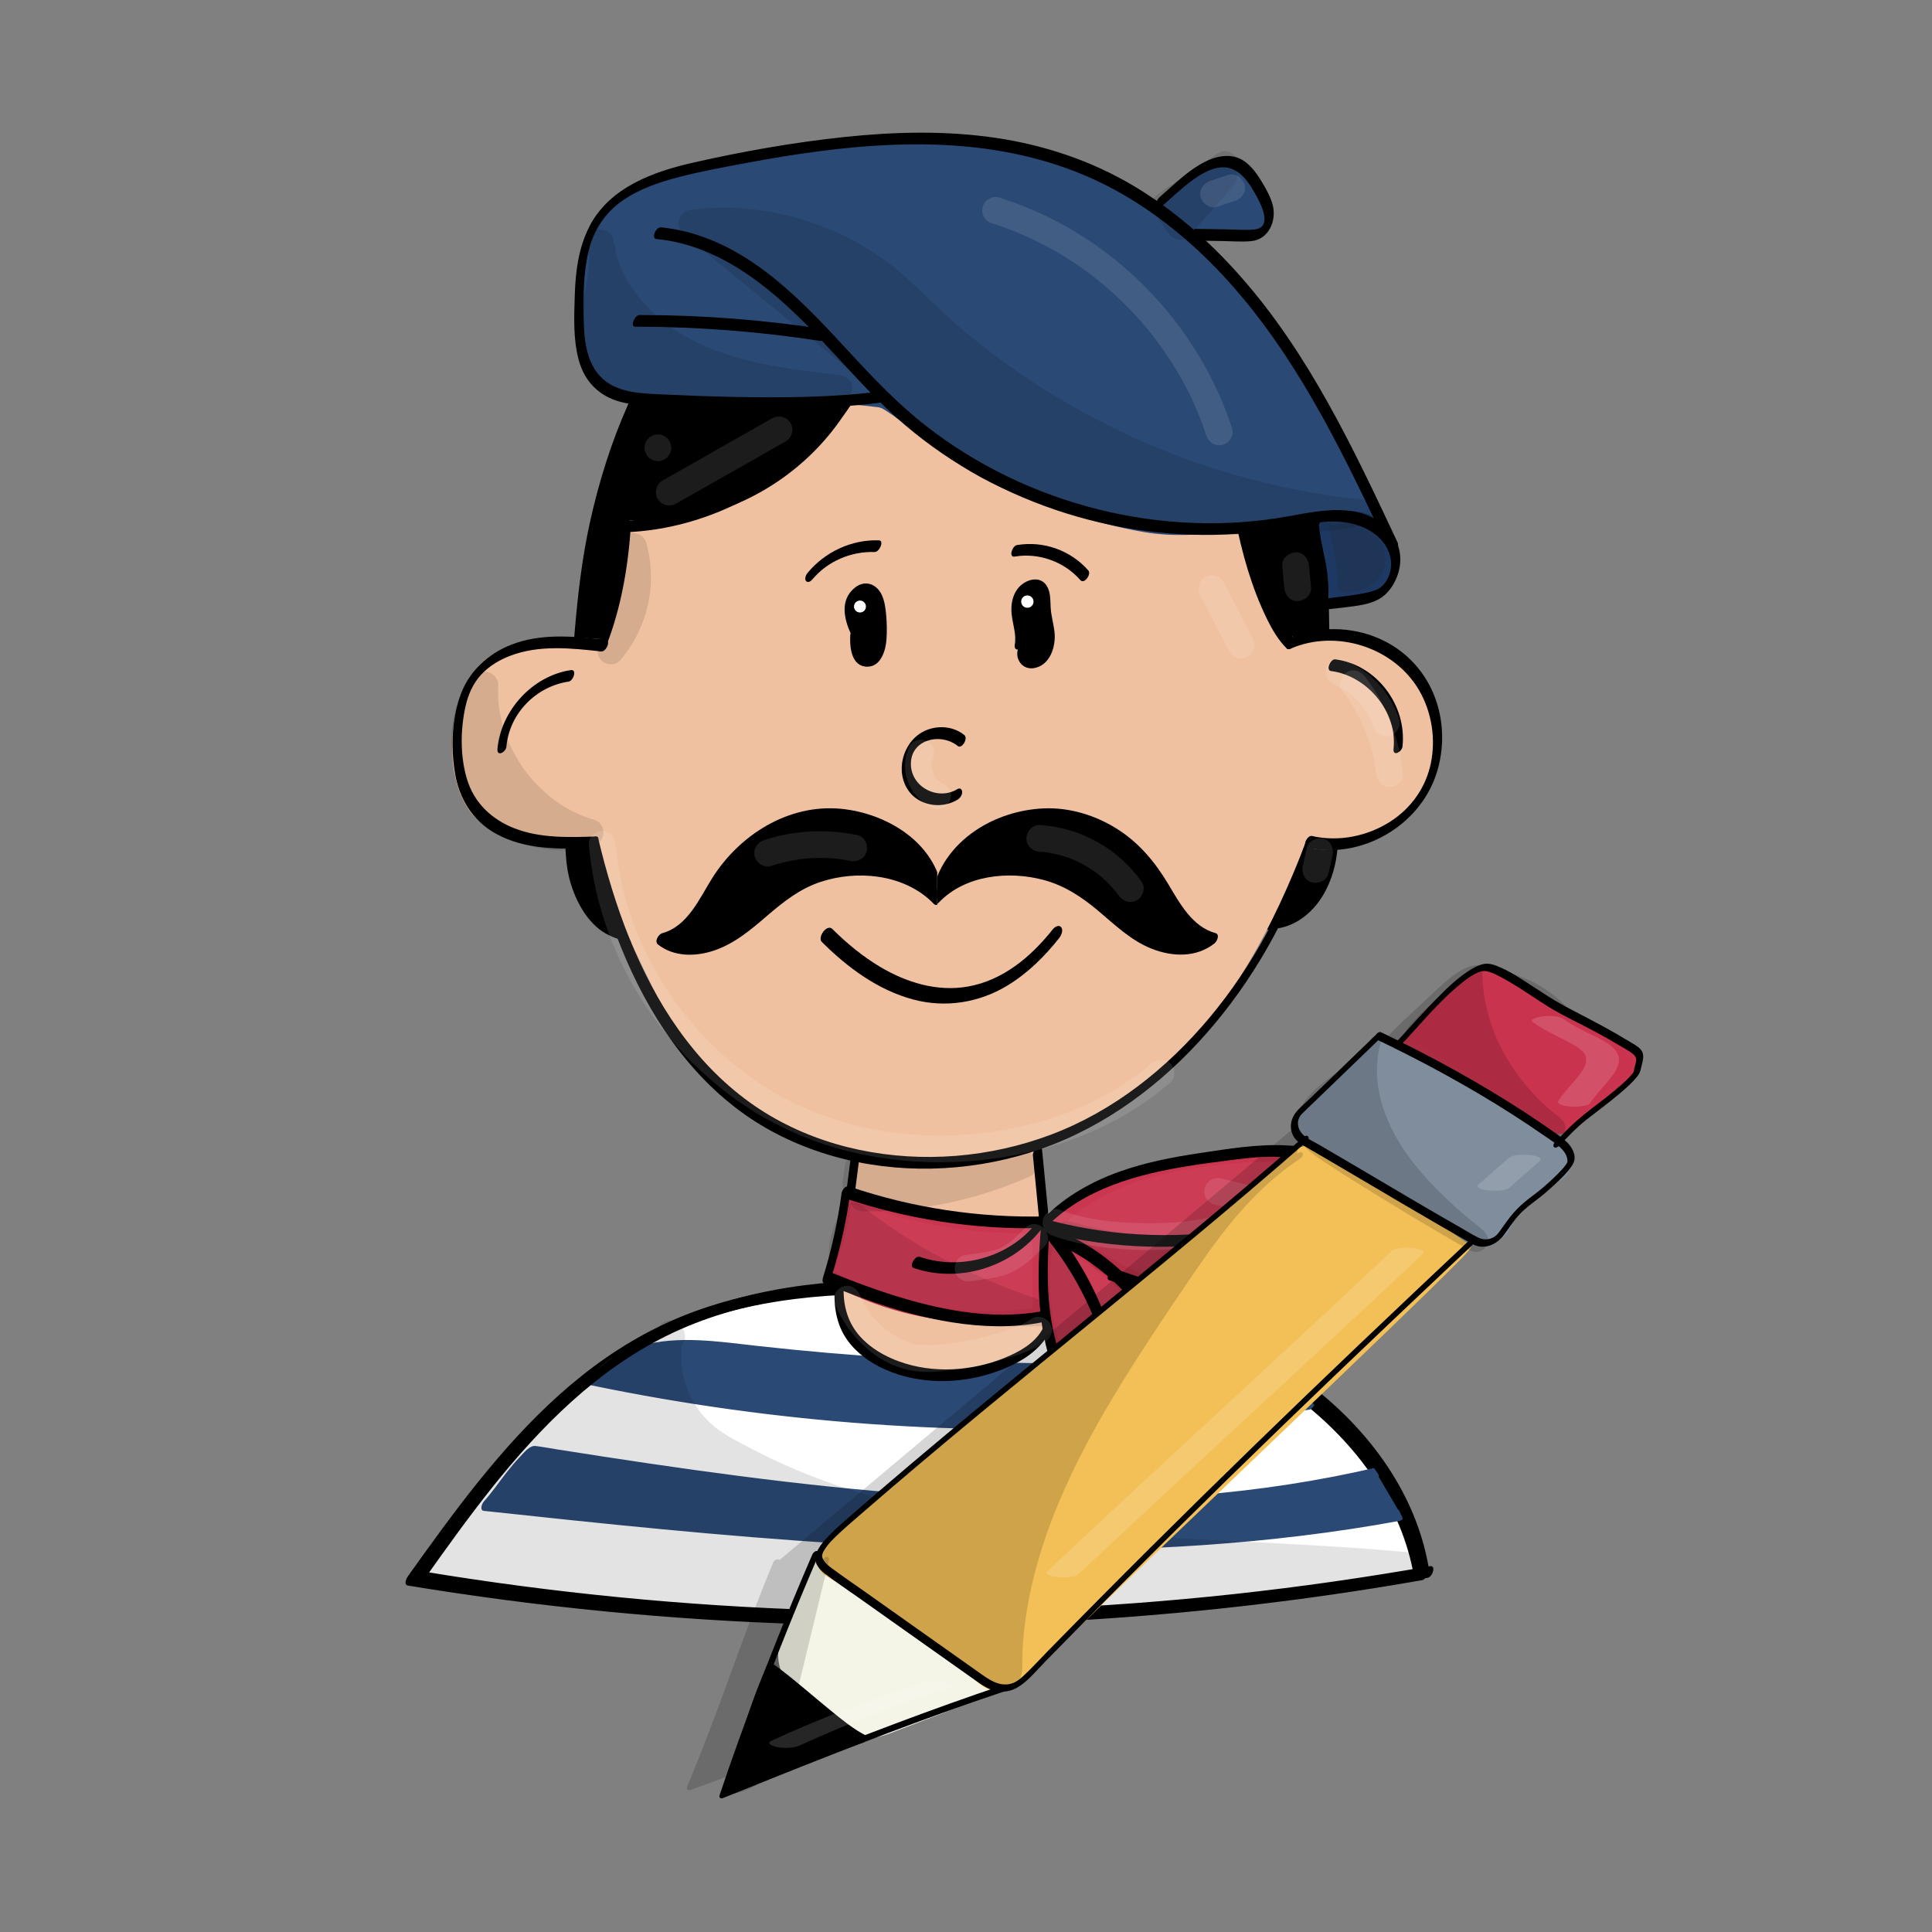 <?xml version="1.0" encoding="utf-8"?>
<!-- Generator: Adobe Adobe Illustrator 24.2.0, SVG Export Plug-In . SVG Version: 6.00 Build 0)  -->
<svg version="1.1" xmlns="http://www.w3.org/2000/svg" xmlns:xlink="http://www.w3.org/1999/xlink" x="0px" y="0px"
	 viewBox="0 0 2000 2000" style="enable-background:new 0 0 2000 2000;" xml:space="preserve">
<rect x="0" y="0" width="2000" height="2000" fill="#808080" stroke="none"/>
<style type="text/css">
	.st0{fill:#FFFFFF;}
	.st1{fill:#2B4975;}
	.st2{fill:#F0C1A1;}
	.st3{fill:#CA354F;}
	.st4{fill:#FFFFFF;stroke:#FFFFFF;stroke-width:0.881;stroke-miterlimit:10;}
	.st5{opacity:0.4;}
	.st6{fill:#CC3C55;}
	.st7{fill:#1F3557;}
	.st8{fill:#1D3963;}
	.st9{clip-path:url(#SVGID_2_);}
	.st10{clip-path:url(#SVGID_4_);}
	.st11{opacity:0.11;}
	.st12{opacity:0.161;}
	.st13{fill:#F4F5E7;}
	.st14{fill:#F3C057;}
	.st15{fill:#7F8D9C;}
	.st16{fill:#CA334D;}
	.st17{fill:#CA344E;}
	.st18{opacity:0.149;}
</style>
<g id="Ebene_6">
</g>
<g id="Ebene_24">
	<g>
		<path class="st0" d="M1468.59,1628.91c-16.49-97.26-91.74-178.32-181.46-224.52c-89.72-46.2-192.72-61.9-294.07-68.37
			c-103.76-6.63-211.93-3.47-305.64,40.27c-113.84,53.14-190.8,158.19-262.73,258.97c346.38,57.12,703.01,55.24,1048.73-5.54"/>
		<g>
			<path d="M1473.24,1624.91c-13.09-75.71-60.92-140.61-120.77-186.91c-68.92-53.32-153.96-80.84-239-95.13
				c-45.22-7.6-91.02-11.72-136.79-14.07c-45.41-2.33-91.01-2.41-136.29,2.14c-44.86,4.51-89.45,13.8-131.42,30.5
				c-38.48,15.31-74.04,36.73-106.42,62.49c-64.3,51.16-114.95,117.06-162.72,183.28c-5.9,8.17-11.76,16.37-17.61,24.57
				c-1.57,2.19-4.59,8.84,0.16,9.62c67.9,11.17,136.15,20.12,204.64,26.78c68.17,6.63,136.57,11.02,205.03,13.16
				c68.81,2.16,137.69,2.05,206.49-0.32c68.17-2.35,136.26-6.93,204.13-13.7c68.47-6.83,136.71-15.92,204.57-27.27
				c8.35-1.4,16.7-2.83,25.05-4.3c4.94-0.87,9.08-13.26,2.27-12.07c-67.43,11.83-135.25,21.46-203.31,28.83
				c-68.38,7.4-137,12.52-205.72,15.37c-68.11,2.83-136.31,3.45-204.45,1.84c-68.48-1.61-136.9-5.47-205.13-11.56
				c-68.2-6.1-136.2-14.43-203.85-25.02c-8.37-1.31-16.73-2.66-25.09-4.03c0.05,3.21,0.11,6.42,0.16,9.62
				c46.72-65.44,94.34-131.58,154.48-185.54c29.71-26.66,62.39-50,98.23-67.71c39.82-19.68,82.99-31.73,126.8-38.49
				c44.12-6.81,88.91-8.29,133.49-7.16c45.13,1.15,90.35,4.44,135.11,10.3c85.86,11.24,172.68,33.72,245.75,81.81
				c62.35,41.03,115.62,101.03,136.68,173.76c2.59,8.94,4.65,18.02,6.23,27.19c0.55,3.19,4.3,2.02,5.97,0.67
				C1472.41,1631.56,1473.79,1628.06,1473.24,1624.91L1473.24,1624.91z"/>
		</g>
	</g>
</g>
<g id="Ebene_29">
</g>
<g id="Ebene_23">
	<g>
		<path class="st1" d="M1424.88,1524.82c-281.67,66.42-588.62,23.28-874.42-22.16c-20.48,16.64-32.8,39.45-47.34,55.34
			c309.99,33.42,640.83,67.03,947.41,10.32"/>
		<g>
			<path class="st1" d="M1426,1518.87c-60.97,14.32-123.05,23.63-185.45,28.77c-63.17,5.2-126.63,6.29-189.97,4.49
				c-63.64-1.81-127.16-6.53-190.48-13.09c-63.23-6.55-126.26-14.94-189.14-24.2c-31.25-4.6-62.46-9.42-93.66-14.34
				c-7.57-1.19-15.15-2.64-22.76-3.6c-6.46-0.82-12.35,7.18-16.52,11.5c-9.55,9.87-17.52,21.01-25.77,31.94
				c-3.69,4.88-7.47,9.69-11.57,14.23c-1.72,1.9-4.39,8.99,0.16,9.48c123.26,13.29,246.6,26.22,370.36,33.87
				c124.24,7.68,249.05,10.13,373.31,1.62c68.69-4.71,137.17-12.78,204.89-25.27c4.86-0.9,8.93-13.12,2.24-11.89
				c-121.52,22.4-245.23,30.51-368.67,30.4c-124.28-0.11-248.4-8.46-372.11-19.86c-68.56-6.31-137.03-13.59-205.48-20.97
				c0.05,3.16,0.11,6.32,0.16,9.48c15.99-17.69,27.62-38.82,46.21-54.17c-1.19,0.48-2.38,0.96-3.57,1.45
				c113.93,18.11,228.09,35.34,343.01,45.91c114.23,10.51,229.43,14.54,343.89,5.19c63.49-5.18,126.64-14.47,188.68-29.05
				C1428.56,1529.63,1432.55,1517.33,1426,1518.87L1426,1518.87z"/>
		</g>
	</g>
	<g>
		<path class="st1" d="M1299.33,1411.93c-178.99,11.54-358.85,6.78-537.12-14.23c-51.55-6.08-111.1-10.63-147.51,29.75
			c244.02,50.59,495.28,59.17,741.71,25.32c-16.79-14.62-33.57-29.23-50.36-43.85"/>
		<g>
			<path class="st1" d="M1301.82,1405.3c-98.69,6.33-197.68,7.77-296.51,4.23c-49.42-1.77-98.8-4.78-148.07-9.02
				c-24.32-2.09-48.61-4.49-72.87-7.18c-20.25-2.25-40.47-5.01-60.83-5.91c-40.84-1.8-82.65,4.79-111.5,36.28
				c-2.16,2.36-4.62,9.41,0.17,10.4c95.56,19.77,192.39,33.21,289.73,40.11c96.53,6.84,193.52,7.29,290.11,1.31
				c54.55-3.38,108.98-8.8,163.13-16.22c4.75-0.65,8.71-9.44,4.85-12.8c-16.79-14.62-33.57-29.23-50.36-43.85
				c-4.17-3.63-11.88,8.53-7.25,12.56c16.79,14.62,33.57,29.24,50.36,43.85c1.62-4.27,3.24-8.53,4.85-12.8
				c-96.15,13.16-193.14,19.91-290.19,20.16c-96.81,0.25-193.63-5.93-289.62-18.48c-53.86-7.04-107.44-16.11-160.63-27.11
				c0.06,3.47,0.12,6.93,0.17,10.4c24.68-26.94,62.81-31.82,97.46-30.69c18.99,0.62,37.83,3.03,56.69,5.17
				c24.25,2.76,48.54,5.22,72.86,7.38c96.21,8.54,192.84,12.38,289.43,11.49c54.39-0.5,108.76-2.52,163.04-6.01
				c3.42-0.22,5.95-3.12,7.09-6.2C1304.58,1410.58,1305.27,1405.08,1301.82,1405.3L1301.82,1405.3z"/>
		</g>
	</g>
	<g>
		<g>
			<path d="M1185.86,1360.79c5.15,0,10.2-12.09,4.55-12.09C1185.26,1348.7,1180.21,1360.79,1185.86,1360.79L1185.86,1360.79z"/>
		</g>
	</g>
</g>
<g id="Ebene_24_Kopie">
	<g>
		<g>
			<path d="M1478.96,1622.51c-13.05-75.86-60.84-140.97-120.79-187.39c-68.9-53.35-153.96-80.77-239.02-94.95
				c-44.96-7.49-90.49-11.56-136-13.84c-44.92-2.26-90.02-2.26-134.8,2.33c-44.67,4.58-89.05,13.98-130.8,30.79
				c-38.06,15.33-73.22,36.71-105.22,62.33c-63.92,51.2-114.22,117.03-161.68,183.14c-5.84,8.13-11.65,16.29-17.44,24.46
				c-1.56,2.19-4.58,8.82,0.16,9.6c67.55,11.17,135.46,20.12,203.61,26.78c67.83,6.63,135.88,11.02,203.99,13.16
				c68.46,2.16,137,2.05,205.45-0.32c67.83-2.35,135.57-6.93,203.1-13.7c68.12-6.83,136.02-15.92,203.54-27.27
				c8.31-1.4,16.62-2.83,24.92-4.3c4.92-0.87,9.06-13.23,2.27-12.04c-67.09,11.83-134.56,21.46-202.29,28.83
				c-68.03,7.4-136.31,12.52-204.68,15.38c-67.76,2.83-135.62,3.45-203.42,1.84c-68.13-1.61-136.22-5.47-204.1-11.56
				c-67.86-6.1-135.52-14.43-202.82-25.02c-8.33-1.31-16.65-2.66-24.97-4.03c0.05,3.2,0.11,6.4,0.16,9.6
				c46.41-65.35,93.73-131.4,153.51-185.38c29.39-26.54,61.73-49.81,97.21-67.52c39.3-19.63,81.92-31.74,125.22-38.59
				c43.91-6.95,88.51-8.52,132.9-7.45c44.8,1.08,89.69,4.33,134.13,10.1c86.11,11.17,173.19,33.66,246.37,82.05
				c62.15,41.1,115.07,101.16,135.99,173.77c2.58,8.94,4.62,18.02,6.2,27.19c0.55,3.18,4.29,2.02,5.96,0.67
				C1478.13,1629.15,1479.5,1625.65,1478.96,1622.51L1478.96,1622.51z"/>
		</g>
	</g>
</g>
<g id="Ebene_6_Kopie">
</g>
<g id="Ebene_21">
</g>
<g id="Ebene_4">
	<g>
		<path d="M1380.18,871.51c0,39.99-21.48,81.05-61.34,84.34c-255.64,21.08-410.12,72.19-674.07,10.92
			c-36.4-8.45-55.51-56.93-54.98-94.3c0.9-63.8-3.64-59.7,0-98.4c13.28-141.05,7.99-212.68,58.69-340.99
			c48.61-123.04,172.43-226.95,304.72-226.95c220.86,0,405.67,179.13,421.83,389.45"/>
		<g>
			<path d="M1375.42,874.16c-0.22,34.76-17.77,72.53-56.19,75.8c-45.9,3.91-91.68,8.9-137.41,14.47
				c-81.53,9.94-163.04,21.5-245.2,24.6c-88.91,3.36-177.55-4.41-264.61-22.77c-10.53-2.22-22.08-3.63-32.03-7.85
				c-7.57-3.21-14.24-8.23-19.74-14.31c-11.59-12.81-18.66-29.24-22.55-45.93c-4.38-18.81-2.83-37.98-3.11-57.13
				c-0.18-12.09-0.92-24.14-1.33-36.21c-0.38-11.31,0.3-22.55,1.35-33.81c2.12-22.69,3.93-45.41,5.64-68.14
				c2.86-38.12,5.37-76.31,10.71-114.18c5.4-38.34,14.09-76.06,26.28-112.82c12.87-38.82,28.46-76.12,51.34-110.17
				c43.17-64.24,107.56-117.04,181.79-140.63c71.58-22.74,151.28-13.55,220.93,12.04c67.55,24.82,128.36,67.04,175.74,121.15
				c46.93,53.6,80.68,118.55,95.7,188.3c3.67,17.04,6.17,34.29,7.54,51.66c0.61,7.81,9.93-0.21,9.53-5.29
				c-5.78-73.51-31.83-144.44-73.7-205.04c-41.77-60.46-98.91-110.43-164.62-143.36c-33.33-16.7-68.91-29.05-105.47-36.41
				c-37.58-7.57-77.02-10.73-115.14-5.74c-79.76,10.44-151.94,56.08-204.95,115.24c-26.87,29.99-49.19,64.1-65.64,100.86
				c-17.42,38.93-30.4,80.55-39.58,122.17c-8.14,36.9-12.49,74.42-15.69,112.04c-3.68,43.23-6.94,86.51-10.48,129.75
				c-2.04,24.93,0.58,49.87,0.62,74.84c0.03,19.83-0.1,38.74,5.85,57.9c5.1,16.4,13.4,32.41,26.22,44.08
				c15.8,14.39,37.64,16.56,57.8,20.68c24.03,4.91,48.22,9.08,72.52,12.42c44.38,6.09,89.12,9.29,133.91,9.59
				c83.84,0.56,167.15-9.34,250.21-19.68c45.45-5.66,90.9-11.33,136.47-15.91c12.39-1.25,24.8-2.42,37.21-3.5
				c9.98-0.87,19.78-1.28,29.2-5c16.85-6.65,29.87-20.49,38.03-36.42c8.32-16.26,12.28-34.34,12.4-52.56
				c0.02-2.93-2.43-3.99-4.86-2.8C1377.31,867.42,1375.44,871.16,1375.42,874.16L1375.42,874.16z"/>
		</g>
	</g>
</g>
<g id="Ebene_26">
</g>
<g id="Ebene_5">
	<g>
		<path class="st2" d="M1071.51,1194.25c4.16,45.03,8.31,90.06,12.47,135.09c1.5,16.23,2.82,33.45-4.5,48.01
			c-12.14,24.16-42.53,31.65-69.29,35.54c-39.31,5.71-85.08,7.25-112.41-21.58c-23.29-24.57-24.28-62.63-19.16-96.1
			s14.95-67.41,8.28-100.6c59.67,10.31,121.1,10.38,180.79,0.22"/>
		<g>
			<path class="st2" d="M1066.74,1196.9c4.16,45.03,8.35,90.06,12.47,135.09c1.6,17.44,3.74,37.8-8.92,51.87
				c-10.33,11.49-26.39,16.58-41,19.86c-16.13,3.62-32.88,5.68-49.39,6.32c-16.5,0.64-33.69-0.29-49.39-5.8
				c-15.37-5.39-28.64-15.18-37.25-29.13c-9.1-14.75-12.16-32.4-12.4-49.5c-0.62-45.48,19.38-89.25,10.61-134.94
				c-2.29,3.33-4.57,6.66-6.86,9.99c60.16,10.28,121.76,10.25,181.94,0.11c4.87-0.82,8.96-13.02,2.24-11.89
				c-59.43,10.01-120.24,9.83-179.64-0.32c-4.53-0.77-7.53,6.5-6.86,9.99c8.27,43.12-10.54,85.46-10.97,128.47
				c-0.18,18.14,2.52,36.64,10.85,52.93c7.87,15.4,21.22,27.33,37.14,33.96c31.77,13.24,69.95,9.18,102.86,2.7
				c16.36-3.22,33.1-8.47,46.15-19.26c14.7-12.15,21.12-29.86,21.55-48.57c0.27-12.01-1.33-24.06-2.43-36
				c-1.22-13.24-2.45-26.49-3.67-39.73c-2.51-27.15-5.01-54.3-7.52-81.45C1075.55,1183.8,1066.27,1191.81,1066.74,1196.9
				L1066.74,1196.9z"/>
		</g>
	</g>
</g>
<g id="Ebene_3">
	<g>
		<path class="st2" d="M1342.63,665.71c42.36-15.24,93.75-0.24,121.25,35.41c27.5,35.64,28.99,89.16,3.5,126.27
			c-25.49,37.11-75.96,54.94-119.11,42.07c-26.16,69-59.29,136.15-106.31,193.02c-47.02,56.87-108.85,103.15-179.9,123.09
			c-99.09,27.81-241.44-1.46-301.91-48.21c-61.18-47.3-145.47-267.27-145.47-267.27s-96.64,2.11-123.23-34.1
			c-26.6-36.22-24.77-109.65,5.71-142.66c22.15-23.99,72.74-30.95,126.24-25.14c18.93-44.23,25.33-79.95,27.76-123.31
			c113.06,12.29,229.33-72.72,256.42-183.17c140.05,189.06,375.56,170.46,375.56,170.46s3.56,114.09,56.63,135"/>
		<g>
			<path class="st2" d="M1341.51,671.66c47.8-16.8,104.94,4.57,128.13,50.07c11.68,22.92,14.26,50.56,7.5,75.32
				c-6.67,24.41-23.17,44.41-45.15,56.7c-24.66,13.79-54.25,17.55-81.43,9.66c-2.81-0.82-5.73,3.72-6.46,5.66
				c-33.11,87.12-77.88,172.63-148.25,235.52c-32.55,29.09-70.03,53.13-111.16,68.11c-38.03,13.86-78.25,18.57-118.57,17.48
				c-40.72-1.1-81.55-7.58-120.54-19.42c-29.82-9.05-61.91-21.41-85.75-42.14c-18.33-15.93-31.94-37.86-44.37-58.44
				c-16.08-26.63-30.26-54.4-43.66-82.46c-18.7-39.16-35.99-79.09-51.71-119.54c-0.26-0.68-0.53-1.36-0.79-2.04
				c-0.36-0.94-1.11-2.13-2.31-2.1c-14.07,0.3-28.27-0.66-42.24-2.25c-23.37-2.66-49.3-7.04-68.91-20.94
				c-21.84-15.49-27.89-47.58-28.23-72.61c-0.36-26.26,5.48-59.36,27.6-76.44c13.59-10.5,31.68-14.84,48.34-17.28
				c22.35-3.27,45.2-2.66,67.6-0.29c3.08,0.33,5.46-3.31,6.46-5.66c8.73-20.53,15.82-41.72,20.51-63.55
				c4.44-20.67,6.62-41.72,7.83-62.8c-2.35,2.9-4.69,5.79-7.04,8.69c92.05,9.68,183.05-42.55,232.3-118.82
				c14.19-21.99,24.71-46.18,31.03-71.57c-2.91,2.06-5.82,4.11-8.73,6.17c47.81,64.29,113.63,112.51,188.52,140.57
				c50.44,18.9,104.28,29.52,158.13,31.23c10.21,0.32,20.54,0.51,30.74-0.29c-0.83-1.13-1.66-2.27-2.49-3.4
				c0.44,13.82,2.25,27.71,4.57,41.32c4.21,24.63,10.88,50.24,24.71,71.37c7.09,10.84,16.66,20.45,28.82,25.38
				c5.14,2.08,11.42-9.5,6.61-11.45c-22.12-8.96-33.93-32.32-41.22-53.68c-7.06-20.69-10.96-42.51-12.99-64.24
				c-0.43-4.65-0.82-9.32-0.97-13.99c-0.04-1.3-0.75-3.54-2.49-3.4c-29.05,2.28-59.08-0.65-87.78-4.92
				c-65.12-9.71-128.61-31.97-183.85-68.09c-39.5-25.83-73.95-58.53-102.11-96.39c-3.25-4.38-8.1,3.61-8.73,6.17
				c-20.87,83.89-94.16,150.82-177.28,170.97c-23.65,5.73-48.02,7.52-72.23,4.97c-4.21-0.44-6.85,5.35-7.04,8.69
				c-1.16,20.11-3.33,40.15-7.56,59.86c-4.46,20.78-11.31,40.87-19.62,60.41c2.15-1.89,4.31-3.77,6.46-5.66
				c-21.13-2.24-42.47-2.74-63.61-0.33c-16.9,1.93-34.12,5.82-49.17,14.03c-27.86,15.22-40.46,47.19-43.81,77.36
				c-3.26,29.33,0.1,64.8,19.05,88.82c15.39,19.51,44.05,25.97,67.27,29.82c18.72,3.1,38.01,4.7,57,4.3c-0.77-0.7-1.54-1.4-2.31-2.1
				c13.56,35.37,28.64,70.24,44.53,104.62c13.37,28.92,27.43,57.57,43.14,85.3c13.34,23.57,27.71,47.57,46.37,67.38
				c20.19,21.44,48.3,34.47,75.55,44.43c37.93,13.87,78.08,22.03,118.31,25.24c40.26,3.21,81.83,1.67,120.96-8.96
				c42.86-11.63,82.65-33.05,117.69-60.13c75.42-58.31,126.03-141.76,162.47-228.58c4.65-11.08,9.08-22.26,13.35-33.49
				c-2.15,1.89-4.31,3.77-6.46,5.66c53.91,15.65,114.03-14.44,135.42-65.9c10.76-25.88,11.83-55.97,2.9-82.54
				c-8.84-26.28-27.57-47.88-52.23-60.53c-27.06-13.87-59.54-16.9-88.34-6.78c-2.98,1.05-5.23,4.02-5.75,7.12
				C1337.64,669.01,1338.47,672.72,1341.51,671.66L1341.51,671.66z"/>
		</g>
	</g>
</g>
<g id="Ebene_9">
</g>
<g id="Ebene_25">
	<g>
		<path class="st3" d="M1206.05,212.42c16.69-21.65,41.59-36.82,68.49-41.72"/>
		<g>
			<path class="st3" d="M1206.43,212.2c6.34-8.21,13.85-15.5,22.21-21.64c8.74-6.42,18.41-11.52,28.64-15.14
				c5.5-1.94,11.14-3.45,16.87-4.5c0.27-0.05,0.49-0.39,0.76-0.44c-10.76,1.97-21.21,5.57-30.93,10.57
				c-9.33,4.8-18.06,10.8-25.78,17.91c-4.55,4.2-8.75,8.77-12.53,13.67C1205.83,212.43,1206.26,212.42,1206.43,212.2L1206.43,212.2z
				"/>
		</g>
	</g>
	<g>
		<path class="st1" d="M1203.2,213.94c9.79-11.96,19.82-24.13,32.9-32.35c13.08-8.22,30-11.94,44.17-5.77
			c15.12,6.59,23.89,22.81,27.53,38.9c1,4.42,1.66,9.24-0.3,13.32c-2.92,6.09-10.4,8.26-17.09,9.2c-30.22,4.23-61.99-4-86.35-22.37"
			/>
		<g>
			<path class="st1" d="M1205.64,217.38c10.56-12.89,21.52-26.52,36.91-33.81c14.34-6.8,31.73-6.75,44.06,4.11
				c5.57,4.91,9.77,11.57,12.62,18.37c1.94,4.61,7.54,17.18,3.78,21.49c-3.97,4.55-15.54,4.4-20.88,4.64
				c-8.16,0.37-16.35-0.14-24.41-1.48c-18.28-3.03-35.47-10.5-50.34-21.53c-4.18-3.11-11.07,8.14-6.61,11.45
				c15.85,11.76,34.5,19.47,54.01,22.43c9.63,1.46,19.38,1.69,29.08,0.78c8.36-0.79,17.14-2.26,23.26-8.54
				c13.22-13.57,3.28-37.94-6.34-50.93c-11.24-15.17-29.29-20.65-47.37-15.81c-22.65,6.06-38.38,24.57-52.64,41.98
				c-1.58,1.93-3.57,6.09-1.67,8.43C1201.04,221.31,1204.19,219.14,1205.64,217.38L1205.64,217.38z"/>
		</g>
	</g>
</g>
<g id="Ebene_2">
	<g>
		<g>
			<path d="M1374.89,620.13c-2.28-61.19-14.1-122.33-36.07-179.53c-21.45-55.84-52.76-108.41-95.98-150.15
				c-40.73-39.34-90.2-68.55-143.58-87.16c-55.3-19.29-113.66-28.15-172.09-22.03c-58.78,6.16-116.01,26.88-164.29,61.09
				c-6.13,4.34-12.08,8.9-17.89,13.66c-2.19,1.79-4.26,5.66-3.29,8.54c0.99,2.96,3.95,2.24,5.88,0.66
				c45.05-36.87,100.05-60.14,157.37-69.41c57.42-9.28,115.52-3.28,170.99,13.49c53.1,16.06,103.32,42.48,145.29,78.89
				c43.89,38.07,77.05,87.11,100.16,140.19c24.06,55.26,38.18,114.95,42.72,175c0.56,7.34,0.96,14.7,1.23,22.06
				c0.11,2.89,2.34,4.04,4.86,2.8C1372.9,626.91,1375,623.09,1374.89,620.13L1374.89,620.13z"/>
		</g>
	</g>
	<g>
		<g>
			<path d="M1335.99,671.51c47.51-20.68,107.69-1.33,133.44,43.72c12.81,22.42,16.98,49.73,11.76,74.99
				c-5.14,24.87-20.25,46.25-41.54,60.01c-24.02,15.52-53.5,21.41-81.5,15.24c-4.92-1.08-10.46,10.79-4.55,12.09
				c55.34,12.19,114.94-21.96,133.01-75.52c9.06-26.86,8.4-57.1-2.44-83.36c-10.73-26-30.91-46.63-56.77-57.78
				c-29.14-12.56-62.46-12.97-91.59-0.29C1331.13,662.65,1328.78,674.65,1335.99,671.51L1335.99,671.51z"/>
		</g>
	</g>
	<g>
		<g>
			<path d="M626.93,662.27c-30.51-3.3-62.48-6.67-92.19,3.16c-25.98,8.59-47.4,26.41-57.39,52.27c-9.72,25.16-10.67,55.38-6.5,81.81
				c4.27,27.01,18.27,50.11,42.49,63.53c30.2,16.74,65.61,16.03,99.09,14.98c5.14-0.16,10.12-12.27,4.55-12.09
				c-28.12,0.88-57.6,1.95-84.3-8.41c-23.66-9.18-41.88-26.4-49.29-51.01c-7.11-23.6-6.84-51.34-1.49-75.29
				c2.72-12.17,7.77-23.79,16.34-33c8.12-8.73,18.77-15.1,29.85-19.33c30.11-11.52,63.04-7.91,94.31-4.52
				C627.48,674.92,632.78,662.91,626.93,662.27L626.93,662.27z"/>
		</g>
	</g>
	<g>
		<g>
			<path d="M1351.69,871.12c-21.28,66.27-54.89,128.82-99.55,182.28c-43.99,52.64-99.61,96.87-164.21,121.19
				c-62.96,23.7-132.72,29.56-198.62,15.68c-32.35-6.81-63.65-18.58-92.16-35.36c-30-17.66-56.18-40.93-78.36-67.69
				c-46.18-55.7-74.17-124.1-92.93-193.35c-2.32-8.58-4.5-17.19-6.57-25.83c-0.73-3.06-4.12-2.09-5.88-0.66
				c-2.33,1.89-4.01,5.54-3.29,8.54c17.1,71.36,42.52,142.52,85.87,202.41c20.88,28.84,46.03,55.02,75.21,75.55
				c27.86,19.6,59.15,33.87,91.89,43.14c65.84,18.65,137.45,16.51,202.67-3.71c67.49-20.92,126.39-62.14,174.19-113.65
				c48.86-52.64,86.55-115.92,111.61-183.13c3.04-8.14,5.87-16.35,8.52-24.63c0.7-2.19,1.16-5.94-1.92-6.44
				C1355.29,865.01,1352.42,868.84,1351.69,871.12L1351.69,871.12z"/>
		</g>
	</g>
	<g>
		<g>
			<path d="M1340,661.07c-15.86-15.81-24.73-38.41-32.11-59.12c-7.1-19.92-12.74-40.37-17.42-60.99c-0.96-4.23-1.9-8.48-2.72-12.74
				c-0.18-0.92-1.27-2.17-2.31-2.1c-28.98,1.68-58.81-1.76-87.32-6.47c-64.94-10.75-128.11-33.71-183.19-70.01
				c-39.57-26.08-74.19-58.88-102.58-96.81c-2.78-3.72-7.4,2.2-8.29,4.6c-29.94,80.66-99.92,143.66-181.62,169.2
				c-23.24,7.27-47.37,11.51-71.71,12.32c-4.28,0.14-6.8,4.9-7.04,8.69c-2.6,40.8-9.54,81.96-24.46,120.16
				c-0.84,2.16-1.07,5.96,1.92,6.44c2.97,0.48,5.58-3.4,6.46-5.66c15.69-40.17,22.88-83.35,25.61-126.23
				c-2.35,2.9-4.69,5.79-7.04,8.69c90.47-3.01,176.89-51.49,229.65-124.61c15.17-21.03,27.58-43.91,36.61-68.23
				c-2.76,1.53-5.53,3.07-8.29,4.6c47.97,64.1,113.63,112.47,188.12,141.38c50.23,19.49,103.89,30.97,157.71,33.71
				c10.25,0.52,20.63,0.91,30.9,0.32c-0.77-0.7-1.54-1.4-2.31-2.1c6.84,35.73,17.05,72.18,33.12,104.88
				c5.31,10.8,11.53,21.52,20.11,30.07C1336.1,675.34,1343.55,664.61,1340,661.07L1340,661.07z"/>
		</g>
	</g>
	<g>
		<g>
			<path d="M1069.21,1195.66c4.09,42,8.19,84.01,12.28,126.01c1.73,17.77,6.49,39.3-3.11,55.63c-8.26,14.05-24.15,22.6-38.8,28.5
				c-34.04,13.71-73.61,16.2-108.41,3.73c-15.18-5.44-29.87-13.85-40.74-25.93c-12.05-13.39-17.11-29.81-17.14-47.66
				c-0.04-22.43,4.45-45.11,7.31-67.3c3.05-23.7,6.1-47.4,9.16-71.11c1.1-8.58-8.54-3.33-9.27,2.35
				c-2.92,22.71-5.85,45.43-8.77,68.14c-2.75,21.34-6.38,42.78-7.68,64.27c-1.15,19.08,1.49,38.34,12.65,54.33
				c9.68,13.87,24.13,24.19,39.45,30.99c35.59,15.8,77.38,15.42,113.86,2.81c16.91-5.85,33.63-14.04,46.12-27.14
				c13.53-14.18,18.15-32.11,17.19-51.35c-1.23-24.74-4.62-49.52-7.02-74.17c-2.51-25.8-5.03-51.59-7.54-77.39
				C1077.98,1182.56,1068.72,1190.57,1069.21,1195.66L1069.21,1195.66z"/>
		</g>
	</g>
	<g>
		<g>
			<path d="M1089.83,962.04c-22.39,28.28-51.39,52.77-87.84,59.23c-31.71,5.62-63.55-4.13-90.72-20.29
				c-18.18-10.81-34.6-24.36-49.57-39.26c-5.76-5.73-15.72,8.63-10.97,13.35c26.62,26.49,57.86,49.76,94.63,59.61
				c33.48,8.97,68.49,3.32,97.98-14.73c20.64-12.63,38.04-29.83,52.99-48.73c2.13-2.69,4.71-8.02,2.23-11.27
				C1096.1,956.72,1091.66,959.73,1089.83,962.04L1089.83,962.04z"/>
		</g>
	</g>
	<g>
		<g>
			<path d="M998.24,760.89c-11.47-9.28-27.72-10.4-40.94-4.3c-13.75,6.35-22.41,20.65-23.68,35.48
				c-1.23,14.33,4.74,28.69,17.42,36.11c12.33,7.21,28.17,7.01,40.32-0.43c2.63-1.61,4.84-4.91,4.67-8.1
				c-0.14-2.7-2.33-4.35-4.86-2.8c-20.15,12.33-48.05-1.86-48.22-25.9c-0.18-25.73,31.01-32.91,48.67-18.62
				C995.62,775.56,1002.58,764.4,998.24,760.89L998.24,760.89z"/>
		</g>
	</g>
	<g>
		<path d="M1055.07,666.44c1.86-8.44-0.28-17.17-1.9-25.66c-1.62-8.49-2.64-17.69,1.22-25.42s14.37-12.66,21.5-7.79
			c7.55,5.16,6.46,16.26,7.05,25.39c0.46,7.26,2.51,14.32,3.6,21.51c1.09,7.19,1.14,14.88-2.14,21.37
			c-3.28,6.49-10.67,11.33-17.77,9.74s-11.66-11.18-7.09-16.84"/>
		<g>
			<path d="M1059.7,665.26c1.45-7.74,0.56-15.27-0.88-22.94c-1.31-7-3.37-14.53-1.93-21.68c1.13-5.63,6.07-9.93,12.12-8.83
				c5.92,1.08,8.01,6.96,8.59,12.27c0.66,6.08,0.42,12.17,1.36,18.23c1.16,7.46,3.38,14.79,3.47,22.38
				c0.08,6.48-1.77,13.48-9.02,14.93c-2.74,0.55-5.62-0.04-7.76-1.89c-0.91-0.79-1.75-1.88-2.3-2.97c-0.55-1.09-0.44-3.93-1.37-2.6
				c1.44-2.07,3.65-5.99,1.67-8.43c-1.85-2.27-5.22-0.34-6.53,1.56c-3.85,5.54-5.6,12.02-2.5,18.37c2.85,5.84,8.71,8.97,15.16,8.07
				c17.22-2.4,23.52-22.55,21.86-37.41c-0.98-8.74-3.62-17.2-4.03-26.01c-0.3-6.52-0.05-13.45-2.77-19.53
				c-6.45-14.39-23.76-9.44-31.53,0.9c-5.55,7.37-6.96,16.97-6.07,25.96c1.05,10.62,5.22,21.24,3.21,31.96
				c-0.47,2.51,0.55,5.29,3.51,4.77C1056.94,671.85,1059.2,667.95,1059.7,665.26L1059.7,665.26z"/>
		</g>
	</g>
	<g>
		<path d="M885.45,652.35c-3.78-8.26-7.64-17.04-6.61-26.06c1.03-9.02,9.05-17.89,18-16.34c9.72,1.69,13.77,13.31,15.04,23.09
			c1.36,10.47,1.7,21.07,1.03,31.6c-0.49,7.54-2.62,16.51-9.77,18.95c-6.29,2.14-13.26-2.51-16.06-8.53s-2.51-12.96-2.17-19.6"/>
		<g>
			<path d="M890.04,648.41c-3.54-7.78-13.68-29.61,1.11-32.42c12.13-2.3,15.5,14.95,16.41,23.38c0.77,7.1,1.05,14.25,0.87,21.39
				c-0.1,4.23,0.44,11.89-2.46,15.49c-3.72,4.62-10.82-0.13-13.35-3.72c-3.95-5.6-3.27-13.25-2.94-19.73
				c0.15-2.96-2.51-3.95-4.86-2.8c-2.88,1.41-4.52,5.06-4.67,8.1c-0.61,12.17,1.32,32.3,18,32.04c13.92-0.21,18.75-17,19.53-28.15
				c0.61-8.66,0.42-17.41-0.4-26.05c-0.64-6.72-1.5-13.47-4.28-19.68c-5.33-11.94-17.8-16.46-28.42-7.61
				c-15.25,12.72-10.88,31.92-3.72,47.65C883.71,662.54,892.1,652.92,890.04,648.41L890.04,648.41z"/>
		</g>
	</g>
	<g>
		<g>
			<path d="M909.88,559.35c-28.43-0.91-55.68,11.86-73.84,33.64c-1.6,1.91-3.56,6.11-1.67,8.43c1.94,2.39,5.08,0.19,6.53-1.56
				c15.75-18.87,39.96-29.19,64.43-28.41C910.47,571.61,915.6,559.54,909.88,559.35L909.88,559.35z"/>
		</g>
	</g>
	<g>
		<g>
			<path d="M1126.66,590.58c-18.33-20.98-46.5-30.93-73.95-26.32c-4.87,0.82-8.96,13.01-2.24,11.89
				c25.01-4.19,51.33,5.35,67.99,24.42C1122.4,605.08,1130.01,594.42,1126.66,590.58L1126.66,590.58z"/>
		</g>
	</g>
	<g>
		<g>
			<path d="M590.9,693.69c-39.66,5.93-72.36,41.82-75.93,81.55c-0.77,8.6,8.75,3.4,9.27-2.35c3.08-34.31,30.54-62.25,64.42-67.31
				C593.55,704.85,597.67,692.68,590.9,693.69L590.9,693.69z"/>
		</g>
	</g>
	<g>
		<g>
			<path d="M1377.91,694.66c37.49,4.92,68.84,42.29,64.69,80.45c-0.93,8.6,8.65,3.37,9.27-2.35c4.61-42.41-26.54-84.57-69.41-90.19
				C1377.39,681.9,1372.04,693.89,1377.91,694.66L1377.91,694.66z"/>
		</g>
	</g>
</g>
<g id="Ebene_7">
</g>
<g id="Ebene_8">
	<circle class="st4" cx="1063.51" cy="622.78" r="5.95"/>
	<circle class="st4" cx="890.24" cy="627.89" r="5.73"/>
	<g class="st5">
		<g>
			<path class="st3" d="M1509.54,1090.74c5.15,0,10.2-12.09,4.55-12.09C1508.94,1078.65,1503.89,1090.74,1509.54,1090.74
				L1509.54,1090.74z"/>
		</g>
	</g>
</g>
<g id="Ebene_20">
	<g>
		<path class="st6" d="M1074.74,1275.35c-1.25,1.89-2.51,3.78-3.76,5.67c0.78-2.44,1.56-4.89,2.34-7.33
			c0.2,28.51,0.41,57.03,0.61,85.54c-73.78,11.96-151.5-1.99-216.51-38.87c10.3-26.29,17.21-53.92,20.49-81.96
			c66.65,18.73,122.79,35.3,195.16,31.61"/>
		<g>
			<path class="st3" d="M1071.31,1273.37c-1.25,1.89-2.51,3.78-3.76,5.67c2.54,0.79,5.08,1.58,7.62,2.37
				c0.78-2.44,1.56-4.89,2.34-7.33c-2.99,0.75-5.97,1.5-8.96,2.26c0.2,28.51,0.41,57.03,0.61,85.54c1.96-2.86,3.92-5.73,5.89-8.59
				c-73.28,11.68-149.71-2.23-214.32-38.65c0.3,2.04,0.59,4.08,0.89,6.11c10.43-26.86,17.5-54.92,20.94-83.53
				c-2.3,2.41-4.6,4.82-6.91,7.22c31.59,8.88,63.18,18.03,95.44,24.21c32.9,6.31,66.25,9.03,99.72,7.4
				c5.13-0.25,10.07-12.36,4.55-12.09c-33.47,1.63-66.83-1.09-99.72-7.4c-32.26-6.18-63.85-15.33-95.44-24.21
				c-3.27-0.92-6.62,4.84-6.91,7.22c-3.31,27.58-9.99,54.51-20.05,80.4c-0.68,1.74-1.14,4.97,0.89,6.11
				c51.16,28.84,109.88,43.94,168.62,43.36c16.77-0.17,33.51-1.63,50.07-4.27c3.44-0.55,5.91-5.52,5.89-8.59
				c-0.2-28.51-0.41-57.03-0.61-85.54c-0.05-6.99-7.85-1.2-8.96,2.26c-0.78,2.44-1.56,4.89-2.34,7.33c-0.68,2.11-1.17,5.29,1.4,6.28
				c2.57,0.98,5.05-2.14,6.22-3.9c1.25-1.89,2.51-3.78,3.76-5.67c1.27-1.91,2.38-6.26-0.13-7.71
				C1075.37,1268.08,1072.54,1271.52,1071.31,1273.37L1071.31,1273.37z"/>
		</g>
	</g>
	<g>
		<path class="st6" d="M1088.98,1279.26c84.39,41.09,143.31,113.15,130.31,230.55c-0.71,6.37-1.85,13.53-7.12,17.17
			c-7.01,4.84-16.54,0.73-23.74-3.82c-79.29-50.04-121.68-152.31-101.07-243.77"/>
		<g>
			<path class="st3" d="M1085.68,1284.98c31.36,15.34,60.69,35.52,83.46,62.21c23.18,27.17,38.21,59.96,44.14,95.16
				c3.4,20.19,3.78,40.89,2.1,61.27c-0.39,4.69-0.59,9.72-1.81,14.3c-1.5,5.64-6.6,5.85-11.66,4.43
				c-9.71-2.72-18.83-10.4-26.68-16.48c-31.58-24.47-56.09-58.04-71.04-95.01c-16.95-41.92-22.03-88.37-12.21-132.65
				c0.56-2.52-0.61-5.28-3.51-4.77c-3.06,0.54-5.16,4.43-5.75,7.12c-18.63,84.04,13.47,176.05,79.2,231.34
				c8.39,7.05,17.45,14.23,27.21,19.3c9.82,5.1,20.9,5.85,28.34-3.57c6.98-8.84,6.93-21.79,7.69-32.47
				c0.8-11.35,0.95-22.76,0.3-34.12c-2.22-38.88-14-76.83-36.47-108.82c-24.28-34.57-59.05-60.26-96.69-78.68
				C1087.36,1271.12,1080.89,1282.64,1085.68,1284.98L1085.68,1284.98z"/>
		</g>
	</g>
	<g>
		<path class="st6" d="M1088.46,1265.71c118.5-88.53,292.19-94.99,416.94-15.51"/>
		<g>
			<path class="st3" d="M1089.76,1270.31c45.8-34.05,100.1-55.67,156.32-64.74c56.03-9.04,114.22-5.48,168.65,10.64
				c30.78,9.11,60.25,22.53,87.36,39.71c4.51,2.86,11.24-8.51,6.61-11.45c-49.25-31.22-106.22-49.46-164.24-54.42
				c-57.79-4.95-116.93,2.97-171.12,23.76c-30.77,11.81-59.73,27.63-86.18,47.3C1082.56,1264.53,1082.81,1275.47,1089.76,1270.31
				L1089.76,1270.31z"/>
		</g>
	</g>
	<g>
		<path class="st6" d="M1097.67,1270.57c55.59,53.38,134.03,82.12,210.95,77.29c76.92-4.83,151.15-43.16,199.63-103.07
			c-97.08-25.91-139.11-52.52-214.2-47.48c-76.53,5.13-150.72,18.9-200.97,72.4"/>
		<g>
			<path class="st3" d="M1093.57,1275.57c44.89,42.84,103.51,70.16,165.2,77.13c60.61,6.85,122.47-7.24,174.88-38.25
				c29.33-17.36,55.53-39.78,77.05-66.22c1.95-2.39,4.21-8.31-0.16-9.48c-31.29-8.38-61.96-18.61-92.81-28.44
				c-23.81-7.59-47.9-14.66-72.77-17.77c-27.89-3.49-55.92-1.3-83.74,1.8c-30.08,3.35-60.18,8.82-88.67,19.26
				c-31.03,11.37-59.09,28.62-81.89,52.68c-1.7,1.79-3.49,6.19-1.67,8.43c2.01,2.47,4.98,0.08,6.53-1.56
				c40.6-42.86,99.42-59.04,156.25-66.07c27.62-3.42,55.71-5.91,83.48-3.02c24.31,2.52,47.93,8.93,71.19,16.24
				c33.13,10.41,65.97,21.57,99.53,30.56c-0.05-3.16-0.11-6.32-0.16-9.48c-36.88,45.3-88.43,77.77-144.94,92.38
				c-57.77,14.93-119.49,9.86-174.46-13.14c-31.21-13.06-60.16-31.65-84.65-55.02C1097.36,1261.38,1089.96,1272.13,1093.57,1275.57
				L1093.57,1275.57z"/>
		</g>
	</g>
	<g>
		<path class="st1" d="M1422.82,543.27c-58.51-27.65-142.16,8.82-212.84,4.43c-43.32-2.69-148.03-31.56-206.46-68.14
			c-32.74-20.5-82.37-62.84-90.41-63.82c-101.33-12.38-149.7-3.63-226.14-5.44c-24.04-0.57-47.42,0.02-63.54-17.81
			c-17.82-19.71-20.06-53.79-18.32-80.3c2.25-34.29-2.36-80.25,27.33-97.55C667.36,194.29,700.4,183,738.3,174.2
			c114.99-26.71,238.36-39.12,350.71-2.86c81.79,26.4,151.45,80.95,207.21,146.35c55.76,65.4,84.35,139.34,128.66,221.74"/>
		<g>
			<path class="st1" d="M1426.12,537.55c-28.98-13.42-61.78-11.88-92.73-8.19c-34.35,4.1-68.4,11.78-103.09,12.6
				c-24.81,0.59-49.1-4.06-73.12-9.87c-29.54-7.15-58.66-16.3-86.94-27.42c-26.67-10.49-52.48-22.9-76.09-39.23
				c-22.61-15.64-43.71-33.35-66.32-48.97c-2.89-2-5.86-4.16-9.07-5.63c-5.62-2.57-12.7-2.26-18.74-2.91
				c-17.79-1.9-35.64-3.31-53.51-4.13c-29.2-1.33-58.4-0.82-87.6-0.07c-29.48,0.75-59.15,1.65-88.62-0.06
				c-15.89-0.92-32.2-4.2-43.2-16.69c-10.18-11.56-14.63-27.18-16.49-42.19c-1.88-15.19-0.77-30.23-0.21-45.45
				c0.51-14.06,0.48-28.22,2.55-42.17c1.75-11.77,4.89-24.63,14.02-32.96c6.1-5.57,14.32-9.15,21.61-12.89
				c8.11-4.16,16.39-8,24.82-11.47c34.81-14.31,72.04-22.22,108.88-29.29c38.4-7.37,77.24-12.72,116.31-14.77
				c75.42-3.95,153.18,4.21,222.84,34.87c63.09,27.76,117.78,72.02,163.24,123.4c47.33,53.5,78.49,117.04,110.32,180.36
				c8.42,16.76,16.96,33.47,25.84,50c2.62,4.88,10.65-5.42,8.2-9.99c-34.83-64.87-63.39-133.83-106.72-193.77
				c-40.79-56.42-94.29-106.31-154.59-141.27c-65.31-37.86-139.82-54.6-214.88-56.44c-39.46-0.97-78.98,1.95-118.05,7.37
				c-38.9,5.4-77.94,12.73-115.84,23.1c-17.55,4.8-34.78,10.7-51.46,17.96c-8.65,3.77-17.14,7.9-25.45,12.39
				c-7.1,3.84-14.2,7.62-19.9,13.43c-20.15,20.51-20.18,52.66-20.98,79.47c-0.9,30.02-4.36,61.84,10.35,89.44
				c7.56,14.18,20.09,23.44,35.64,27.17c15.92,3.82,33.04,3.09,49.31,3.26c28.48,0.31,56.93-0.87,85.39-1.35
				c32.49-0.54,64.95,0.32,97.32,3.22c9.93,0.89,19.86,1.91,29.76,3.13c2.86,0.35,4.78,1.41,7.95,3.43
				c9.68,6.15,18.73,13.35,27.87,20.27c23.12,17.52,46.07,35.66,71.73,49.38c27.46,14.68,56.8,25.91,86.4,35.44
				c26.89,8.65,54.33,16.16,82.21,20.87c28.88,4.88,57.58,2.94,86.48-1.05c34.29-4.74,68.87-12.42,103.67-10.82
				c15.29,0.7,30.4,3.47,44.35,9.93C1424.51,551.31,1430.92,539.77,1426.12,537.55L1426.12,537.55z"/>
		</g>
	</g>
	<g>
		<path class="st7" d="M1381.36,538.39c16.66-7.39,38.02-2.03,49.22,12.35c11.2,14.38,11.15,36.41-0.09,50.75
			c-11.25,14.34-33.67,22.8-50.3,15.34c0-39.47-6.63-44.12-10.06-74.72"/>
		<g>
			<path class="st8" d="M1381.45,543.84c23.76-10.01,51.96,7.75,52.71,33.5c0.35,12.08-5.13,22.39-15.23,28.98
				c-10.28,6.71-23.82,9.67-35.44,4.78c0.49,1.03,0.97,2.05,1.46,3.08c-0.04-13.79-0.94-27.48-3.72-41
				c-2.31-11.24-5.02-22.29-6.34-33.72c-0.9-7.8-10.12,0.2-9.53,5.29c1.34,11.64,3.84,22.92,6.29,34.36
				c2.85,13.33,3.74,26.74,3.77,40.36c0,0.96,0.42,2.64,1.46,3.08c22.67,9.53,50.62-4.69,61.21-25.75
				c11.06-21.98,5.35-51.04-17.62-62.71c-12.37-6.28-26.51-6.5-39.2-1.16C1376.55,534.92,1374.2,546.89,1381.45,543.84
				L1381.45,543.84z"/>
		</g>
	</g>
</g>
<g id="Ebene_18">
	<g>
		<g>
			<path d="M1359.24,633.83c10.85-3.2,22.59-3.69,33.76-5.17c11.33-1.5,24.21-2.71,34.38-8.41c12.37-6.93,20.37-22.16,21.91-35.89
				c1.7-15.09-4.01-29.19-15.19-39.34c-27.42-24.9-66.11-16.79-98.96-10.8c-32.94,6-66.4,8.38-99.86,7.12
				c-66.62-2.52-132.57-19.07-192.55-48.15c-29.76-14.43-58.05-31.94-84.12-52.29c-29.05-22.67-54.35-49.31-79.3-76.32
				c-47.77-51.72-99.23-107.35-170.2-124.98c-8.22-2.04-16.57-3.44-24.99-4.26c-5.1-0.49-10.38,11.53-4.55,12.09
				c70.19,6.8,125.3,56.4,171.48,105.51c25.13,26.72,49.31,54.41,76.61,78.99c23.8,21.43,49.9,40.28,77.61,56.32
				c55.29,31.99,117.08,52.89,180.39,61.32c31.74,4.22,63.91,5.3,95.85,3.03c15.97-1.13,31.88-3.05,47.64-5.82
				c18.95-3.34,38.03-7.97,57.42-6.7c14.75,0.96,29.81,5.95,40.76,16.23c10.76,10.11,16.02,25.27,10.57,39.46
				c-2.08,5.42-5.88,10.97-11.06,13.77c-4.53,2.45-9.88,3.54-14.88,4.55c-12.15,2.47-24.54,3.52-36.81,5.23
				c-4.58,0.64-9.21,1.3-13.66,2.61c-2.99,0.88-5.25,4.13-5.75,7.12C1355.35,631.32,1356.2,634.73,1359.24,633.83L1359.24,633.83z"
				/>
		</g>
	</g>
	<g>
		<g>
			<path d="M853.98,340.84c-63.47-9.78-127.62-14.71-191.85-14.75c-5.15,0-10.2,12.09-4.55,12.09
				c64.22,0.03,128.37,4.97,191.85,14.75C854.47,353.71,859.88,341.75,853.98,340.84L853.98,340.84z"/>
		</g>
	</g>
	<g>
		<g>
			<path d="M912.37,405.14c-50.6,6.35-101.87,6.79-152.79,5.76c-24.74-0.5-49.47-1.45-74.2-2.62c-21.92-1.03-47.91-1.43-64.05-18.7
				c-14.66-15.68-16.7-38.69-17.07-59.13c-0.43-23.6-0.46-48.01,5.17-71.06c5.25-21.53,17.32-39.63,35.63-52.17
				c17.42-11.93,37.8-18.8,58.09-24.03c22.86-5.89,46.2-10.15,69.39-14.48c25.58-4.78,51.27-9.05,77.09-12.37
				c50.9-6.54,102.57-9.37,153.75-4.33c49.84,4.91,98.8,17.71,143.43,40.72c41.77,21.54,79.14,50.94,111.79,84.61
				c71.76,74.02,119.57,166.63,163.35,258.93c5.55,11.69,11.04,23.4,16.54,35.12c1.33,2.84,5.41-0.23,6.53-1.56
				c1.98-2.33,2.99-5.6,1.67-8.43c-45.4-96.77-91.71-195.43-163.26-276.1c-31.98-36.06-68.69-68.37-110.21-93.04
				c-43.75-26-92.47-42.2-142.75-49.59c-51.77-7.61-104.43-6.3-156.34-0.83c-52.26,5.51-104.46,14.75-155.71,26.32
				c-41.88,9.46-86.98,25.43-108.08,65.97c-11.56,22.22-14.58,47.35-15.37,72.05c-0.7,21.94-1.67,45.18,4.13,66.57
				c6.03,22.26,21.17,37.57,43.56,43.36c11.39,2.94,23.21,3.54,34.9,4.1c12.91,0.62,25.82,1.18,38.74,1.65
				c52.54,1.92,105.31,2.65,157.77-1.28c12.04-0.9,24.07-2.07,36.05-3.57C915.03,416.41,919.18,404.28,912.37,405.14L912.37,405.14z
				"/>
		</g>
	</g>
	<g>
		<g>
			<path d="M1203.16,213.17c10.94-9.47,21.32-19.73,33.22-28.03c10.56-7.36,25.35-15.35,38.52-10.44
				c12.33,4.59,19.92,17.49,25.9,28.44c5.66,10.37,16.74,33.04-3.16,34.54c-9.55,0.72-19.42-0.13-29-0.28
				c-10.31-0.16-20.62-0.32-30.92-0.47c-5.15-0.08-10.24,12.01-4.55,12.09c10.95,0.17,21.9,0.34,32.86,0.5
				c9.76,0.15,19.87,1.08,29.59,0.05c18.15-1.92,26.13-21.56,21.8-37.69c-2.37-8.82-7.32-17.24-12.02-25.01
				c-4.04-6.68-8.73-13.01-14.73-18.06c-12.8-10.77-29.09-8.4-43.14-1.38c-17.84,8.91-32.06,23.64-46.97,36.54
				c-2.16,1.86-4.28,5.61-3.29,8.54C1198.25,215.41,1201.25,214.81,1203.16,213.17L1203.16,213.17z"/>
		</g>
	</g>
</g>
<g id="Ebene_19">
	<g>
		<g>
			<path d="M1078.38,1270.93c5.15,0,10.2-12.09,4.55-12.09C1077.78,1258.83,1072.73,1270.93,1078.38,1270.93L1078.38,1270.93z"/>
		</g>
	</g>
	<g>
		<g>
			<path d="M1083.19,1259.19c-69.18,1.77-138.5-8.62-204.03-30.91c-3.89-1.32-7.47,3.43-7.94,6.9
				c-3.97,29.5-10.33,58.63-19.19,87.05c-0.48,1.55-1.3,5.22,0.89,6.11c56.47,23.14,116.74,43.75,178.39,44.59
				c16.68,0.23,33.4-1.16,49.75-4.54c4.83-1,8.87-13.25,2.24-11.89c-58.88,12.15-120.62-2.34-176.37-21.6
				c-15.98-5.52-31.76-11.61-47.41-18.02c0.3,2.04,0.59,4.08,0.89,6.11c9.19-29.47,15.96-59.59,20.08-90.19
				c-2.65,2.3-5.29,4.6-7.94,6.9c66.27,22.54,136.1,33.34,206.09,31.56C1083.78,1271.16,1088.77,1259.05,1083.19,1259.19
				L1083.19,1259.19z"/>
		</g>
	</g>
	<g>
		<g>
			<path d="M1083.34,1269.94c39.05-39.54,93.73-54.36,147.04-62.92c13.75-2.21,27.55-4.03,41.36-5.78
				c15.07-1.9,30.04-3.88,45.26-3.76c31,0.25,61.5,6.98,91.01,16.07c33.91,10.44,66.77,23.93,100.5,34.91
				c0.29-3.05,0.58-6.11,0.87-9.16c-32.17,42.4-75.86,76.93-125.95,95.56c-46.12,17.16-95.52,18.96-143.01,6.53
				c-28.94-7.57-57.04-18.3-85.46-27.56c-5.3-1.73-11.39,9.89-6.61,11.45c47.88,15.6,95.24,35.56,146.31,36.47
				c55.23,0.98,108.31-18.74,152.93-50.6c25.34-18.09,47.84-40.19,66.66-64.99c1.07-1.41,4.45-7.99,0.87-9.16
				c-60.06-19.55-119.02-47.87-183.02-51.29c-30.08-1.61-60.45,3.55-90.13,7.97c-27.93,4.16-55.86,9.56-82.54,19.01
				c-29.31,10.38-56.72,25.8-78.69,48.05c-2.04,2.06-4.33,5.46-3.29,8.54C1078.38,1272.04,1081.53,1271.77,1083.34,1269.94
				L1083.34,1269.94z"/>
		</g>
	</g>
	<g>
		<g>
			<path d="M1084.54,1276.03c67.71,17.31,138.82,19.26,207.42,5.97c4.85-0.94,8.9-13.18,2.24-11.89
				c-67.86,13.14-138.15,10.93-205.11-6.18C1084.24,1262.7,1078.64,1274.53,1084.54,1276.03L1084.54,1276.03z"/>
		</g>
	</g>
	<g>
		<g>
			<path d="M1087.73,1284.83c74.26,30.29,126.9,100.98,132.83,181.22c1.8,24.31-0.59,48.64-7.03,72.14c2.3-2.41,4.6-4.82,6.91-7.22
				c-38.81-11.32-71.78-37.78-94.85-70.56c-23.88-33.92-36.7-74.33-39.93-115.49c-2.03-25.83-0.82-51.79,1.25-77.58
				c-2.96,2.55-5.91,5.09-8.87,7.64c37.15,43.71,62.45,96.5,73.24,152.84c0.6,3.12,4.2,2.02,5.88,0.66
				c2.43-1.96,3.88-5.47,3.29-8.54c-10.91-56.97-36.65-110.74-74.21-154.94c-3.95-4.65-8.63,4.65-8.87,7.64
				c-3.65,45.46-4.21,91.96,9.71,135.9c12.54,39.6,35.44,75.74,67.69,102.18c18.05,14.8,38.71,25.81,61.12,32.35
				c3.51,1.02,6.29-4.95,6.91-7.22c11.65-42.58,10.35-88.62-3.83-130.45c-12.92-38.11-36.52-71.83-67.37-97.59
				c-17.19-14.35-36.52-25.96-57.26-34.42C1089.21,1271.29,1082.92,1282.87,1087.73,1284.83L1087.73,1284.83z"/>
		</g>
	</g>
	<g>
		<g>
			<path d="M1072.64,1266.2c-27.66,35.17-78.07,49.39-120.29,34.93c-5.27-1.81-11.4,9.81-6.61,11.45
				c46.92,16.07,101.17-0.62,131.76-39.51c1.55-1.97,3.59-6.07,1.67-8.43C1077.26,1262.29,1074.06,1264.41,1072.64,1266.2
				L1072.64,1266.2z"/>
		</g>
	</g>
</g>
<g id="Ebene_27">
</g>
<g id="Ebene_27_Kopie">
	<g>
		<g>
			<defs>
				<rect id="SVGID_1_" x="679.57" y="836.72" width="290.63" height="151.61"/>
			</defs>
			<clipPath id="SVGID_2_">
				<use xlink:href="#SVGID_1_"  style="overflow:visible;"/>
			</clipPath>
			<g class="st9">
				<path d="M970.9,930.8c-34.44-36.57-97.91-38.83-141.82-14.44c-24.43,13.57-43.07,35.63-66.49,50.88
					c-23.42,15.25-56.5,22.41-78.16,4.75c29.81-7.74,42.93-41.36,60.15-66.91c27.02-40.1,75.48-66.39,123.61-61.78
					s96.06,34.97,102.78,82.85"/>
				<g>
					<path d="M975,925.81c-27.58-28.82-70.26-36.43-108.27-28.71c-21.06,4.28-40.01,13.69-57.02,26.7
						c-18.3,14.01-34.37,31.64-54.91,42.52c-20.6,10.92-47.53,15.35-67.07-0.05c-1.48,3.89-2.95,7.78-4.43,11.67
						c23.13-6.35,37.43-26.43,49.31-45.89c6.24-10.22,12-20.82,19.29-30.35c7.91-10.33,17.26-19.45,27.73-27.18
						c20.64-15.25,46.09-24.89,71.84-25.64c24.5-0.71,49.53,6.08,70.49,18.73c22.98,13.87,40.37,35.51,44.4,62.49
						c0.47,3.17,4.28,1.96,5.88,0.66c2.51-2.03,3.76-5.41,3.29-8.54c-7.51-50.32-57.8-80.47-105.09-84.96
						c-54.18-5.14-104.88,26.89-133.06,71.6c-13.38,21.23-25.39,49.93-51.85,57.19c-3.9,1.07-8.43,8.51-4.42,11.67
						c16.33,12.86,38.37,12.73,57.37,6.51c21.58-7.06,38.76-21.71,55.7-36.27c16.84-14.47,33.96-28.03,55.34-35.03
						c19.07-6.24,39.51-8.15,59.38-5.31c21.65,3.09,42.61,12.22,57.87,28.17C970.98,940.16,978.49,929.45,975,925.81L975,925.81z"/>
				</g>
			</g>
		</g>
		<g>
			<defs>
				<rect id="SVGID_3_" x="970.2" y="836.72" width="290.63" height="151.61"/>
			</defs>
			<clipPath id="SVGID_4_">
				<use xlink:href="#SVGID_3_"  style="overflow:visible;"/>
			</clipPath>
			<g class="st10">
				<path d="M969.49,930.8c34.44-36.57,97.91-38.83,141.82-14.44c24.43,13.57,43.07,35.63,66.49,50.88
					c23.42,15.25,56.5,22.41,78.16,4.75c-29.81-7.74-42.93-41.36-60.15-66.91c-27.02-40.1-75.48-66.39-123.61-61.78
					c-48.13,4.61-96.06,34.97-102.78,82.85"/>
				<g>
					<path d="M971.92,934.23c27.28-28.5,72.38-33.03,108.81-23.2c21.23,5.73,39.09,17.51,55.77,31.51
						c17.5,14.69,34.34,31.22,55.97,39.67c21.49,8.4,45.92,9.23,64.78-5.62c2.67-2.1,5.83-9.32,0.98-10.65
						c-24-6.59-36.88-30.75-48.75-50.55c-13.73-22.91-30.16-42.83-52.98-57.25c-22.47-14.2-49.26-22.43-75.95-21.3
						c-24.92,1.06-50.15,8.96-70.84,22.99c-23.26,15.76-40.72,39.32-44.92,67.51c-0.37,2.51,0.48,5.3,3.51,4.77
						c2.91-0.51,5.35-4.44,5.75-7.12c7.19-48.18,59.32-75.1,104.23-76.12c25.88-0.59,51.26,7.56,72.9,21.55
						c21.65,14,36.98,33.09,50.1,54.96c12.9,21.52,26.54,45.56,52.4,52.66c0.33-3.55,0.65-7.1,0.98-10.65
						c-17.21,13.56-41.85,9.79-60.45,1.31c-20.95-9.55-37.37-26.44-54.97-40.83c-16.95-13.87-35.33-24.37-56.69-29.65
						c-19.03-4.71-39.18-5.32-58.43-1.56c-21.8,4.26-41.69,14.62-57.07,30.69c-1.71,1.78-3.48,6.2-1.67,8.43
						C967.41,938.27,970.37,935.86,971.92,934.23L971.92,934.23z"/>
				</g>
			</g>
		</g>
	</g>
</g>
<g id="Ebene_22">
</g>
<g id="Ebene_28">
	<g class="st11">
		<path d="M501.81,709.15c-3.26,67.46,44.38,134.06,109.28,152.77c-38.54,12.57-84.23-1.27-109.33-33.1s-27.89-79.49-6.67-114.04"/>
		<g>
			<path d="M487.96,709.15c-2.48,57.59,28.41,113.45,75.61,145.55c13.38,9.1,28.33,16.02,43.85,20.58c0-8.91,0-17.81,0-26.72
				c-3.45,1.09-6.93,2.03-10.48,2.74c-1.65,0.33-3.31,0.64-4.97,0.86c2.08-0.28-2.76,0.22-3.48,0.27c-3.6,0.25-7.21,0.3-10.81,0.16
				c-1.68-0.06-3.36-0.17-5.04-0.32c-0.96-0.08-1.92-0.18-2.87-0.29c1.93,0.22-0.62-0.1-1.32-0.21c-7.13-1.18-14.14-3.1-20.88-5.71
				c-0.24-0.09-2.98-1.22-1.69-0.67c1.12,0.48-1.04-0.48-0.99-0.46c-1.74-0.83-3.48-1.66-5.18-2.56c-3.4-1.8-6.7-3.79-9.88-5.96
				c-10.21-6.98-19.51-17.53-25.76-29.69c-6.1-11.87-9.28-26.14-9.31-39.91c-0.03-16.03,3.96-31.17,12.32-45.05
				c3.86-6.41,1.42-15.22-4.97-18.96c-6.56-3.83-15.08-1.46-18.96,4.97c-19.26,31.95-20.84,72.15-6.17,106.16
				c13.96,32.36,44.22,55.84,78.43,63.45c19.59,4.36,40.2,3.97,59.38-2.11c12.95-4.11,13.38-22.79,0-26.72
				c-2.98-0.88-5.94-1.83-8.86-2.89c-1.35-0.49-2.68-1.01-4.01-1.53c-1.48-0.58-0.29-0.09,0.01,0.03c-0.88-0.37-1.75-0.76-2.61-1.15
				c-5.85-2.66-11.52-5.71-16.96-9.12c-2.62-1.64-5.2-3.36-7.71-5.16c-3.17-2.27-2.91-2.08-5.69-4.37
				c-4.97-4.1-9.68-8.52-14.11-13.19c-8.73-9.22-14.62-17.18-21.22-28.84c-1.53-2.7-2.98-5.45-4.35-8.24
				c-0.63-1.29-1.25-2.58-1.84-3.88c-0.3-0.65-0.59-1.31-0.88-1.96c-0.98-2.17,0.62,1.56-0.29-0.64
				c-2.46-5.94-4.52-12.06-6.19-18.27c-0.93-3.45-1.74-6.93-2.42-10.43c-0.32-1.64-0.58-3.28-0.87-4.92c0-0.03-0.36-2.34-0.16-0.98
				c0.17,1.18-0.18-1.46-0.2-1.7c-0.83-7.36-1.05-14.76-0.73-22.15c0.32-7.48-6.6-13.86-13.86-13.86
				C494.04,695.3,488.28,701.65,487.96,709.15L487.96,709.15z"/>
		</g>
	</g>
	<g class="st11">
		<path d="M694.05,1380.7c-10.47,42.94,9.74,91.56,47.57,114.43c107.56,65.01,234.18,91.51,359.35,102.85
			c125.17,11.34,236.54,11.38,361.66,23.23c-338.05,56.25-670.41,54.74-1008.85,0.93c55.92-100.1,140.75-183.83,241.57-238.44"/>
		<g>
			<path d="M680.69,1377.02c-11.86,50.3,11.27,104.41,55.47,130.99c49.6,29.83,103.89,51.82,159.43,67.77
				c115.84,33.26,237.08,40.04,356.81,46.03c70.14,3.51,140.3,6.67,210.24,13.25c-1.23-9.07-2.46-18.14-3.68-27.22
				c-129.44,21.5-260.2,34.69-391.33,39.33c-130.09,4.6-260.44,0.79-390.08-10.93c-73.65-6.66-147.04-15.88-220.08-27.47
				c2.76,6.78,5.52,13.57,8.28,20.35c42.75-76.28,102.58-143.36,173.36-193.94c20.24-14.47,41.38-27.65,63.24-39.53
				c6.57-3.57,8.66-12.64,4.97-18.96c-3.88-6.64-12.36-8.56-18.96-4.97c-80.63,43.82-150.76,105.62-205.23,179.39
				c-15.1,20.45-28.88,41.85-41.31,64.02c-3.95,7.05-0.86,18.9,8.28,20.35c66.33,10.53,132.96,19.22,199.79,25.84
				c65.58,6.5,131.36,11,197.22,13.4c65.92,2.41,131.92,2.71,197.86,0.87c65.79-1.84,131.53-5.82,197.06-11.92
				c66.74-6.22,133.28-14.63,199.48-25.1c8.27-1.31,16.54-2.65,24.8-4.02c6.71-1.11,10.85-9.03,9.93-15.2
				c-1.08-7.2-6.55-11.35-13.61-12.01c-121.5-11.45-243.7-12.26-365.2-23.55c-109.45-10.17-221.18-32.37-319.45-84.07
				c-12.73-6.7-26.33-13.32-37.69-22.22c1.88,1.47-1.75-1.51-1.66-1.43c-1.45-1.24-2.87-2.53-4.25-3.85
				c-2.07-1.98-4.06-4.06-5.95-6.21c-2.65-3-3.23-3.77-4.95-6.2c-1.94-2.74-3.74-5.57-5.42-8.47c-3.22-5.57-5.4-10.35-7.04-14.96
				c-2.09-5.87-3.69-11.92-4.77-18.06c-0.01-0.04-0.68-4.69-0.34-2c-0.24-1.9-0.4-3.81-0.53-5.71c-0.19-2.86-0.26-5.73-0.2-8.6
				c0.14-7.75,0.53-10.4,2.24-17.64c1.72-7.28-2.27-15.01-9.68-17.04C690.71,1365.41,682.42,1369.7,680.69,1377.02L680.69,1377.02z"
				/>
		</g>
	</g>
	<g class="st11">
		<path d="M883.56,1258.92c52.98,42.57,125.7,79.43,190.38,100.31c-46.49,0-111.58-4.43-158.56-21.43
			c-32.32-11.69-58.64-27.2-33.05-76.61"/>
		<g>
			<path d="M873.76,1268.72c45.89,36.73,97.8,65.18,152.05,87.51c14.6,6.01,29.42,11.48,44.44,16.35
				c1.23-9.07,2.46-18.14,3.68-27.22c-37.41-0.04-74.91-2.3-110.79-9.21c-17.37-3.34-34.59-7.8-51.04-14.36
				c-0.7-0.28-1.39-0.56-2.09-0.85c-2.09-0.86,2.98,1.39-0.27-0.13c-1.32-0.62-2.64-1.2-3.95-1.84c-2.81-1.38-5.58-2.88-8.22-4.57
				c-0.57-0.36-1.12-0.74-1.68-1.11c-0.16-0.11-2.8-2.04-0.99-0.66c1.59,1.21-1.57-1.38-1.93-1.71c-1.03-0.96-1.92-2.09-2.96-3.03
				c-0.6-0.54-1.37-2.1,0.41,0.64c-0.5-0.78-1.07-1.5-1.57-2.29c-0.69-1.1-2.28-5.23-1.13-1.66c-0.49-1.53-1.02-3.02-1.43-4.58
				c-0.17-0.64-0.25-1.3-0.39-1.95c0.5,2.24,0.14,1.36,0.04-0.43c-0.1-1.87,0.03-3.7,0.08-5.57c0.02-0.58,0.33-2.67-0.08,0.1
				c0.16-1.05,0.35-2.09,0.57-3.13c0.47-2.25,1.07-4.47,1.75-6.66c1.7-5.42,3.36-9,6.02-14.21c3.4-6.66,1.75-15.03-4.97-18.96
				c-6.18-3.62-15.54-1.72-18.96,4.97c-8.53,16.72-16.22,37.15-10.01,55.98c4.8,14.53,16.22,24.89,29.54,31.77
				c35.2,18.2,76.79,24.16,115.73,27.94c22.7,2.2,45.51,3.17,68.31,3.19c15.97,0.02,18.36-22.45,3.68-27.22
				c-65.39-21.22-130.93-54.06-184.26-96.74c-5.84-4.67-13.89-5.7-19.6,0C868.92,1253.96,867.89,1264.02,873.76,1268.72
				L873.76,1268.72z"/>
		</g>
	</g>
	<g class="st11">
		<path d="M893.2,1240.15c57.18,0.78,114.51-11.12,166.65-34.59c-55.76,15.02-115.21,16.09-171.47,3.09
			c-0.92,5.78-1.84,11.57-2.75,17.35"/>
		<g>
			<path d="M893.2,1254.01c59.89,0.67,119.03-12.06,173.65-36.48c6.21-2.78,8.18-11.59,5.67-17.3c-2.76-6.29-9.53-9.84-16.35-8.02
				c-53.54,14.27-110.07,15.42-164.1,3.09c-6.67-1.52-15.83,2.01-17.04,9.68c-0.92,5.78-1.84,11.57-2.75,17.35
				c-1.17,7.38,1.9,14.91,9.68,17.04c6.59,1.81,15.86-2.24,17.04-9.68c0.92-5.78,1.84-11.57,2.75-17.35
				c-5.68,3.23-11.36,6.45-17.04,9.68c58.88,13.44,120.47,12.46,178.84-3.09c-3.56-8.44-7.12-16.88-10.68-25.33
				c-50.08,22.4-104.91,33.32-159.66,32.7c-7.49-0.08-13.86,6.43-13.86,13.86C879.35,1247.73,885.69,1253.92,893.2,1254.01
				L893.2,1254.01z"/>
		</g>
	</g>
	<g class="st11">
		<path d="M1093.62,1310.28c43.84,74.54,87.67,149.08,131.51,223.62c-85.99-43.35-139.71-143.31-128.41-238.94"/>
		<g>
			<path d="M1081.65,1317.27c34.06,57.91,68.12,115.82,102.17,173.74c9.78,16.63,19.56,33.26,29.34,49.88
				c6.32-6.32,12.64-12.64,18.96-18.96c-8.22-4.18-16.19-8.83-23.83-13.99c-8.14-5.49-12.82-9.13-20.17-15.58
				c-6.91-6.08-13.47-12.56-19.63-19.4c-6.55-7.26-10.91-12.72-16-19.92c-21.29-30.11-34.51-61.56-40.67-98.05
				c-0.2-1.19-0.39-2.39-0.58-3.59c-0.11-0.72-0.22-1.44-0.32-2.16c0.13,1.05,0.13,1.07,0.01,0.09c-0.34-2.64-0.63-5.29-0.88-7.94
				c-0.45-4.82-0.74-9.66-0.88-14.5c-0.31-10.68,0.19-21.35,1.4-31.95c0.85-7.45-6.98-13.86-13.86-13.86c-8.2,0-13,6.39-13.86,13.86
				c-8.97,78.14,23.52,159.36,80.81,212.62c16.29,15.14,34.63,28.21,54.46,38.29c11.97,6.09,26.29-6.48,18.96-18.96
				c-34.06-57.91-68.12-115.82-102.17-173.74c-9.78-16.63-19.56-33.26-29.34-49.88c-3.79-6.45-12.49-8.76-18.96-4.97
				C1080.16,1302.1,1077.85,1310.8,1081.65,1317.27L1081.65,1317.27z"/>
		</g>
	</g>
	<g class="st11">
		<path d="M1105.18,1278.26c127.74,34.88,267.28,24.82,388.7-28.01c-41.6,50.21-102.28,84.21-166.82,93.47s-132.33-6.3-186.38-42.78
			"/>
		<g>
			<path d="M1101.5,1291.62c102.27,27.75,211.72,27.72,314.1,0.5c29.18-7.76,57.58-17.91,85.28-29.91
				c-5.6-7.25-11.19-14.51-16.79-21.76c-30.58,36.67-70.6,64.22-115.14,79.09c-46.92,15.67-96.79,16.99-144.32,4.35
				c-27.77-7.38-52.95-18.84-76.94-34.92c-6.22-4.17-15.34-1.21-18.96,4.97c-3.98,6.81-1.26,14.78,4.97,18.96
				c45.44,30.45,100.06,46.91,154.73,47.28c52.5,0.36,104.84-14.89,149.27-42.78c24.77-15.55,47.25-34.89,65.99-57.36
				c4.41-5.29,5.63-12.49,1.08-18.19c-4.63-5.82-11.34-6.4-17.87-3.57c-92.29,39.98-194.82,54.12-294.74,42.78
				c-27.64-3.14-55.95-8.75-83.29-16.17c-7.22-1.96-15.06,2.45-17.04,9.68C1089.83,1281.8,1094.25,1289.65,1101.5,1291.62
				L1101.5,1291.62z"/>
		</g>
	</g>
	<g class="st11">
		<path d="M655.62,565.61c10.88,36.91,1.76,79.07-23.39,108.18c5.71-30.59,11.42-61.18,17.13-91.77"/>
		<g>
			<path d="M642.26,569.29c9.25,32.25,2.01,69.04-19.82,94.7c7.72,4.49,15.44,8.99,23.16,13.48c5.71-30.59,11.42-61.18,17.13-91.77
				c1.37-7.35-2.03-14.94-9.68-17.04c-6.75-1.85-15.66,2.28-17.04,9.68c-5.71,30.59-11.42,61.18-17.13,91.77
				c-1.14,6.11,0.76,12.37,6.37,15.65c5.01,2.93,12.85,2.46,16.79-2.17c28.35-33.31,39.07-79.41,26.95-121.66
				c-2.06-7.19-9.77-11.68-17.04-9.68C644.76,554.22,640.19,562.07,642.26,569.29L642.26,569.29z"/>
		</g>
	</g>
	<g class="st11">
		<path d="M621.32,251.31c6.97,51.73,48.06,93.76,95.19,116.19c47.14,22.43,100.1,28.63,151.97,34.53
			c-72.08,7.01-144.99,5.42-216.69-4.72c-17.22-2.44-30.31-18.02-34.86-34.81s-2.17-34.62,0.99-51.72s7.09-34.38,5.55-51.71"/>
		<g>
			<path d="M607.95,254.99c5.55,39.29,29.85,74.21,60.49,98.51c34.92,27.7,76.96,42.71,120.36,51.17
				c26.33,5.13,53.03,8.18,79.67,11.21c0-9.24,0-18.47,0-27.71c-50.02,4.81-100.38,5.59-150.52,2.19
				c-12.37-0.84-24.72-1.93-37.04-3.27c-10.45-1.13-22.22-1.3-32.19-4.83c2.09,0.74-0.59-0.28-1.1-0.55
				c-1.02-0.53-2.02-1.1-2.99-1.72c-0.77-0.49-1.56-1.01-2.28-1.57c1.68,1.31-0.58-0.62-0.94-0.96c-3.98-3.7-4.66-4.61-7.39-9.47
				c-2.43-4.32-2.63-4.9-3.95-10.08c-1.4-5.47-1.83-10.84-1.79-16.51c0.16-27.77,11.23-54.36,9.06-82.34
				c-0.58-7.46-5.95-13.86-13.86-13.86c-7.05,0-14.44,6.35-13.86,13.86c2.04,26.31-7.69,51.56-8.94,77.69
				c-1.18,24.58,6.34,49.5,26.58,64.75c9.77,7.36,20.46,9.16,32.29,10.72c12.94,1.71,25.91,3.15,38.9,4.31
				c26.64,2.38,53.39,3.59,80.14,3.63c30.02,0.04,60.02-1.41,89.89-4.29c7.45-0.72,13.86-5.86,13.86-13.86
				c0-8.19-6.39-13.01-13.86-13.86c-42.75-4.86-85.98-9.99-126.79-25.01c-17.71-6.52-34.54-15.3-49.84-26.4
				c-5.75-4.17-12.91-10.27-19.02-16.32c-6.53-6.47-12.1-12.91-16.61-19.33c-11.85-16.87-18.63-32.84-21.55-53.48
				c-1.05-7.42-10.49-11.48-17.04-9.68C609.66,240.14,606.9,247.55,607.95,254.99L607.95,254.99z"/>
		</g>
	</g>
	<g class="st11">
		<path d="M726.28,239.92c69.08,56.58,138.16,113.16,207.23,169.74c130.17,106.62,308.39,152.11,473.74,120.92
			c-175.4-17.92-343.8-98.21-468.13-223.22c-57.38-57.69-142.22-86.79-222.93-76.47"/>
		<g>
			<path d="M716.49,249.72c45.36,37.16,90.73,74.31,136.09,111.47c41.61,34.08,82.16,70.31,127.61,99.27
				c80.8,51.46,174.06,82.35,269.33,91.16c53.87,4.98,108.25,2.27,161.41-7.67c6.69-1.25,10.87-8.93,9.93-15.2
				c-1.09-7.25-6.55-11.29-13.61-12.01c-24.75-2.56-48.55-6.27-73.69-11.52c-25.03-5.22-49.79-11.7-74.17-19.39
				c-48.25-15.21-93.16-34.4-137.59-58.73c-43.99-24.09-85.82-52.46-123.64-84.25c-19.56-16.45-37.41-34.48-56.07-51.89
				c-18.2-16.97-38.8-31.57-60.87-43.07c-50.34-26.23-108.56-37.88-165.03-30.84c-7.42,0.93-13.86,5.71-13.86,13.86
				c0,6.77,6.38,14.79,13.86,13.86c48.65-6.07,97.76,1.73,141.11,22.13c21.66,10.2,42.05,23.22,59.32,38.35
				c9.49,8.31,18.16,17.5,27.29,26.19c9.26,8.81,18.74,17.39,28.44,25.72c77.82,66.87,168.45,118.17,265.71,150.84
				c54.86,18.43,111.65,30.5,169.2,36.44c-1.23-9.07-2.46-18.14-3.68-27.22c-22.89,4.28-43.92,6.85-67.68,8.22
				c-23.13,1.33-46.33,1.24-69.45-0.22c-45.65-2.88-90.54-11.28-135.14-25.14c-44.08-13.7-84.94-31.93-124.77-55.89
				c-43.74-26.32-80.88-58.77-120.45-91.19c-50-40.96-100.01-81.91-150.01-122.87c-5.78-4.74-13.94-5.66-19.6,0
				C711.6,235.01,710.67,244.95,716.49,249.72L716.49,249.72z"/>
		</g>
	</g>
	<g class="st11">
		<path d="M1266.96,182.79c-15.22,17.17-30.45,34.34-45.67,51.51c-4.98-7.34-9.96-14.68-14.94-22.02
			c20.54-13.96,41.07-27.92,61.61-41.88"/>
		<g>
			<path d="M1257.16,173c-15.22,17.17-30.45,34.34-45.67,51.51c7.25,0.93,14.51,1.87,21.76,2.8c-4.98-7.34-9.96-14.68-14.94-22.02
				c-1.66,6.32-3.31,12.64-4.97,18.96c20.54-13.96,41.08-27.92,61.61-41.88c6.18-4.2,8.93-12.19,4.97-18.96
				c-3.59-6.13-12.74-9.2-18.96-4.97c-20.54,13.96-41.07,27.92-61.61,41.88c-5.87,3.99-9.41,12.42-4.97,18.96
				c4.98,7.34,9.96,14.68,14.94,22.02c4.7,6.93,15.47,9.9,21.76,2.8c15.22-17.17,30.45-34.34,45.67-51.51
				c4.96-5.6,5.52-14.08,0-19.6C1271.7,167.94,1262.14,167.37,1257.16,173L1257.16,173z"/>
		</g>
	</g>
</g>
<g id="Ebene_30">
	<g class="st11">
		<g>
			<path class="st0" d="M609.57,874.02c4.45,51.78,20.42,101.97,46.27,147.04c25.93,45.2,61.36,84.57,103.4,115.31
				c41.14,30.09,89.01,50.36,139.06,59.8c52.15,9.83,105.92,9.23,157.9-1.44c49.79-10.22,98.61-30.33,139.24-61.16
				c5.52-4.19,10.95-8.5,16.22-13.01c5.69-4.87,5-14.59,0-19.6c-5.64-5.64-13.89-4.88-19.6,0c-35.34,30.27-79.68,51.28-125.79,63.03
				c-12.06,3.07-24.27,5.55-36.57,7.44c-1.48,0.23-2.96,0.44-4.44,0.66c-4.84,0.71,2.61-0.29-2.25,0.3
				c-2.97,0.36-5.95,0.72-8.93,1.03c-6.46,0.67-12.94,1.18-19.42,1.53c-12.45,0.67-24.94,0.76-37.4,0.26
				c-5.96-0.24-11.91-0.62-17.85-1.13c-2.96-0.26-5.92-0.55-8.88-0.87c-1.48-0.16-2.95-0.33-4.42-0.51
				c-0.98-0.12-1.96-0.24-2.94-0.37c1.23,0.17,0.99,0.14-0.72-0.1c-48.62-7.04-92.19-22.29-132.91-48.57
				c-39.41-25.43-74.34-60.87-99.82-100.28c-7.44-11.5-14.22-23.43-20.29-35.71c-6.31-12.77-10.34-22.3-15.09-35.85
				c-8.99-25.63-14.9-52.85-17.05-77.78c-0.64-7.46-5.91-13.86-13.86-13.86C616.42,860.16,608.92,866.52,609.57,874.02
				L609.57,874.02z"/>
		</g>
	</g>
	<g class="st11">
		<g>
			<path class="st0" d="M941.45,772.55c-11.8,25.12-0.01,54,25.39,64.5c6.92,2.86,15.24-3.09,17.04-9.68
				c2.19-7.96-2.73-14.17-9.68-17.04c2.25,0.93-1.92-1.28-2.76-1.87c-1.69-1.19,1.33,1.3-0.12-0.18c-0.58-0.59-1.2-1.16-1.78-1.76
				c-0.68-0.69-1.76-2.17-0.62-0.59c-0.49-0.68-0.95-1.38-1.39-2.1c-0.44-0.72-0.8-1.48-1.24-2.2c-1.28-2.13,0.11,0.65-0.38-0.74
				c-0.56-1.6-1-3.2-1.4-4.85c-0.17-0.68-0.29-3.37-0.15-0.67c-0.04-0.84-0.11-1.67-0.11-2.51c0-0.84,0.05-1.67,0.08-2.5
				c-0.05,1.34-0.32,1.31,0.01-0.03c0.25-1.02,0.51-2.02,0.78-3.03c0.15-0.56,1.31-3.04,0.24-0.78c3.18-6.77,1.89-14.94-4.97-18.96
				C954.39,764.06,944.64,765.74,941.45,772.55L941.45,772.55z"/>
		</g>
	</g>
	<g class="st11">
		<g>
			<path class="st0" d="M1382.46,709.32c-1.76-0.7,2.19,0.99,2.13,0.96c1.34,0.64,2.66,1.32,3.95,2.03c2.38,1.3,4.7,2.74,6.94,4.27
				c3.58,2.46,7.32,5.74,11.22,9.9c6.42,6.86,12.2,16.8,15.04,25.59c2.3,7.12,9.6,11.72,17.04,9.68c6.99-1.92,11.99-9.89,9.68-17.04
				c-9.3-28.79-30.69-50.92-58.63-62.11c-6.95-2.78-15.22,3.04-17.04,9.68C1370.61,700.17,1375.48,706.53,1382.46,709.32
				L1382.46,709.32z"/>
		</g>
	</g>
	<g class="st11">
		<g>
			<path class="st0" d="M1089.41,1279.07c22.95,8.54,47.78,12.15,72.1,13.93c26.32,1.93,52.75,0.98,78.86-2.82
				c12.82-1.87,25.55-4.6,37.79-8.88c7.06-2.47,11.76-9.48,9.68-17.04c-1.88-6.85-9.95-12.16-17.04-9.68
				c-28.99,10.13-56.3,12.07-87.14,11.66c-30.41-0.4-57.91-3.11-86.88-13.89c-7.01-2.61-15.19,2.91-17.04,9.68
				C1077.6,1269.78,1082.36,1276.45,1089.41,1279.07L1089.41,1279.07z"/>
		</g>
	</g>
	<g class="st11">
		<g>
			<path class="st0" d="M1061.18,1271.22c-5.61,5.59-11.31,11.2-17.57,16.08c2.41-1.88-0.87,0.56-1.74,1.14
				c-1.02,0.68-2.06,1.34-3.12,1.95c-1.12,0.65-2.29,1.17-3.41,1.8c-1.61,0.91,0.48-0.19,1.05-0.39c-0.64,0.23-1.26,0.5-1.9,0.73
				c-11.43,4.13-24.17,4.78-36.06,6.88c-7.37,1.3-11.53,10.32-9.68,17.04c2.14,7.78,9.65,10.98,17.04,9.68
				c12.4-2.19,25.77-2.8,37.58-7.46c14.78-5.82,26.3-16.8,37.4-27.86C1093.43,1278.21,1073.84,1258.61,1061.18,1271.22
				L1061.18,1271.22z"/>
		</g>
	</g>
	<g class="st11">
		<g>
			<path class="st0" d="M863.76,1348.59c13.75,34.94,45.64,65.99,84.1,70.83c14.7,1.85,29.66,0.11,44.24-1.95
				c16.08-2.27,32.02-5.78,47.58-10.42c14.43-4.31,29.93-9.3,42.39-18c6.13-4.28,8.97-12.13,4.97-18.96
				c-3.55-6.06-12.79-9.28-18.96-4.97c-4.16,2.9-8.69,5.21-13.3,7.28c-0.78,0.35-1.56,0.69-2.34,1.02c0.42-0.18,2.78-1.1,0.38-0.18
				c-1.37,0.53-2.73,1.08-4.1,1.6c-3.28,1.24-6.6,2.39-9.94,3.47c-14.32,4.66-29.03,8.21-43.86,10.82c-3.39,0.6-6.79,1.13-10.2,1.62
				c2.85-0.41-2.35,0.29-3.16,0.38c-1.82,0.21-3.64,0.4-5.46,0.56c-6.61,0.6-13.26,0.95-19.9,0.7c-2.51-0.09-4.99-0.4-7.5-0.57
				c4.15,0.29,0.66,0.06-0.47-0.17c-1.24-0.25-2.47-0.56-3.69-0.91c-3.93-1.15-7.46-2.55-9.76-3.63c-4-1.89-7.88-4.04-11.59-6.45
				c-6.93-4.48-13.59-10.4-19.8-17.78c-2.1-2.5-1.35-1.54-3.23-4.21c-1.41-2.01-2.75-4.08-4.01-6.19c-1.13-1.9-2.2-3.84-3.19-5.81
				c-1.28-2.52-2.06-4.34-2.5-5.45c-2.74-6.96-9.28-11.81-17.04-9.68C866.8,1333.36,861,1341.58,863.76,1348.59L863.76,1348.59z"/>
		</g>
	</g>
	<g class="st11">
		<g>
			<path class="st0" d="M1026.95,231.19c39.2,12.32,78.54,33.61,110.1,59.24c33.82,27.46,61.03,58.93,82.6,95.81
				c12.65,21.61,21.55,41.43,29.06,64.58c2.31,7.12,9.6,11.72,17.04,9.68c6.98-1.92,12-9.9,9.68-17.04
				c-28.37-87.4-90.49-162.67-170.28-208.13c-22.4-12.76-46.25-23.13-70.84-30.86c-7.14-2.24-15.11,2.65-17.04,9.68
				C1015.22,221.6,1019.78,228.94,1026.95,231.19L1026.95,231.19z"/>
		</g>
	</g>
	<g class="st11">
		<g>
			<path class="st0" d="M1260.08,214.05c6.21-2.07,12.42-4.14,18.63-6.21c6.86-2.29,12.07-9.66,9.68-17.04
				c-2.21-6.83-9.68-12.13-17.04-9.68c-6.21,2.07-12.42,4.14-18.63,6.21c-6.86,2.29-12.07,9.66-9.68,17.04
				C1245.25,211.21,1252.72,216.51,1260.08,214.05L1260.08,214.05z"/>
		</g>
	</g>
	<g class="st11">
		<g>
			<path class="st0" d="M1242.56,616.36c10.09,19.45,20.19,38.9,30.28,58.34c3.45,6.64,12.73,8.61,18.96,4.97
				c6.74-3.94,8.43-12.29,4.97-18.96c-10.09-19.45-20.19-38.9-30.28-58.34c-3.45-6.64-12.73-8.61-18.96-4.97
				C1240.79,601.34,1239.1,609.7,1242.56,616.36L1242.56,616.36z"/>
		</g>
	</g>
	<g class="st11">
		<g>
			<path class="st0" d="M1389.3,714.73c19.43,25.2,32.15,55.44,35.36,86.14c0.78,7.44,5.81,13.86,13.86,13.86
				c6.89,0,14.64-6.37,13.86-13.86c-3.79-36.29-16.79-71.13-39.14-100.12c-4.56-5.92-11.91-9.09-18.96-4.97
				C1388.45,699.18,1384.7,708.77,1389.3,714.73L1389.3,714.73z"/>
		</g>
	</g>
	<g class="st11">
		<g>
			<path class="st0" d="M1256.86,1246.75c34.18,8.2,68.36,16.39,102.54,24.59c7.27,1.74,15.02-2.29,17.04-9.68
				c1.94-7.05-2.37-15.29-9.68-17.04c-34.18-8.2-68.36-16.39-102.54-24.59c-7.27-1.74-15.02,2.29-17.04,9.68
				C1245.24,1236.75,1249.55,1245,1256.86,1246.75L1256.86,1246.75z"/>
		</g>
	</g>
	<g class="st11">
		<g>
			<path class="st0" d="M1140.95,1368.71c9.66,17.25,19.32,34.49,28.97,51.74c3.65,6.53,12.58,8.7,18.96,4.97
				c6.57-3.84,8.64-12.41,4.97-18.96c-9.66-17.25-19.32-34.49-28.97-51.74c-3.65-6.53-12.58-8.7-18.96-4.97
				C1139.35,1353.6,1137.28,1362.16,1140.95,1368.71L1140.95,1368.71z"/>
		</g>
	</g>
	<g class="st11">
		<g>
			<path class="st0" d="M1076.41,881.77c4.87,0.3,6.85,0.5,10.81,1.22c4.28,0.78,8.53,1.79,12.7,3.02c8.65,2.55,14.24,4.9,22.16,9.3
				c7.49,4.16,13.36,8.22,19.14,13.31c6.5,5.72,12.49,12.26,16.78,18.31c4.33,6.09,12.09,8.99,18.96,4.97
				c6.02-3.52,9.33-12.83,4.97-18.96c-24.55-34.55-63.15-56.26-105.52-58.89c-7.48-0.46-13.86,6.7-13.86,13.86
				C1062.56,875.8,1068.91,881.3,1076.41,881.77L1076.41,881.77z"/>
		</g>
	</g>
	<g class="st11">
		<g>
			<path class="st0" d="M798.37,896.42c26.41-8.72,54.49-10.8,81.74-5.24c7.33,1.49,14.97-2.12,17.04-9.68
				c1.88-6.85-2.31-15.54-9.68-17.04c-32.07-6.54-65.34-5.03-96.48,5.24c-7.1,2.34-11.73,9.57-9.68,17.04
				C783.23,893.7,791.23,898.78,798.37,896.42L798.37,896.42z"/>
		</g>
	</g>
	<g class="st11">
		<g>
			<path class="st0" d="M799.43,432.98c-37.88,21.49-75.76,42.99-113.64,64.48c-6.5,3.69-8.71,12.56-4.97,18.96
				c3.83,6.54,12.43,8.68,18.96,4.97c37.88-21.49,75.76-42.99,113.64-64.48c6.5-3.69,8.71-12.56,4.97-18.96
				C814.56,431.41,805.97,429.27,799.43,432.98L799.43,432.98z"/>
		</g>
	</g>
	<g class="st11">
		<g>
			<path class="st0" d="M681.05,477.38c7.49,0,13.86-6.37,13.86-13.86c0-7.51-6.34-13.86-13.86-13.86
				c-7.49,0-13.86,6.37-13.86,13.86C667.2,471.04,673.54,477.38,681.05,477.38L681.05,477.38z"/>
		</g>
	</g>
	<g class="st11">
		<g>
			<path class="st0" d="M1327.39,585.63c0.69,7.59,1.38,15.18,2.07,22.77c0.65,7.2,5.9,14.21,13.86,13.86
				c6.94-0.31,14.56-6.13,13.86-13.86c-0.69-7.59-1.38-15.18-2.07-22.77c-0.65-7.2-5.9-14.21-13.86-13.86
				C1334.3,572.09,1326.69,577.9,1327.39,585.63L1327.39,585.63z"/>
		</g>
	</g>
	<g class="st11">
		<g>
			<path class="st0" d="M1352.72,877.9c-1.38,6.21-2.76,12.42-4.14,18.63c-1.57,7.06,2.13,15.33,9.68,17.04
				c7.02,1.6,15.36-2.11,17.04-9.68c1.38-6.21,2.76-12.42,4.14-18.63c1.57-7.06-2.13-15.33-9.68-17.04
				C1362.75,866.62,1354.4,870.33,1352.72,877.9L1352.72,877.9z"/>
		</g>
	</g>
	<g>
		<g id="Ebene_8_1_">
			<g class="st12">
				<path d="M803.65,1617.71c-32.16,76.72-54.45,149.39-89.03,231.87c119.83-42.95,247.22-95.31,345.26-166.11
					c65.13-47.03,117.56-104.39,171.67-159.97c114.72-117.84,239.02-229.45,371.81-333.85c-17.35-1.69-24.03-21.32-16.08-34.03
					c7.95-12.72,24.38-20.02,39.37-27.36s30.56-16.78,34.4-30.7c-24.45-32.21-48.79-69.35-91.78-83.61
					c-47.22-15.66-44.94-21.53-98.98,30.62c-5.58,5.38-35.68,32.7-43.2,43.33c-92.62,130.8-61.32,97.28-86,78.4"/>
				<g>
					<path d="M800.42,1617.46c-24.6,58.8-44.77,118.73-67.49,178.02c-6.91,18.02-14.06,35.98-21.53,53.85
						c-0.92,2.2-0.1,4.9,3.3,3.68c69.73-25.01,138.64-51.89,204.17-83.67c65.51-31.76,127.44-68.53,180.71-113.2
						c55.26-46.32,102.22-98.59,151.85-148.84c51.43-52.08,104.74-102.93,159.83-152.44c55.24-49.65,112.29-97.96,171.04-144.85
						c7.32-5.85,14.68-11.67,22.05-17.47c1.56-1.23,4.84-6.21,0.75-6.71c-13.79-1.68-19.58-14.9-16.84-24.96
						c3.57-13.1,21.54-20.96,34.44-27.25c13.81-6.73,28.09-14.12,36.48-25.72c2.02-2.79,3.61-5.78,4.72-8.9
						c1.31-3.72-0.1-5.12-2.49-8.3c-4.31-5.73-8.56-11.48-12.92-17.19c-16.93-22.17-36.18-45.12-64.58-58.37
						c-10.78-5.03-22.89-8.73-34.48-12.38c-6.95-2.19-14.28-4.22-21.83-3.46c-7.84,0.79-14.66,4.62-20.53,8.7
						c-10.84,7.55-20.14,16.68-29.39,25.48c-16.27,15.47-33.63,30.5-48.26,47.04c-9.74,11.02-17.29,23.49-25.54,35.28
						c-7.33,10.49-14.63,20.99-21.93,31.49c-4.72,6.77-9.41,13.56-14.26,20.27c-1.66,2.3-3.34,4.6-5.08,6.86
						c-0.62,0.8-1.26,1.6-1.9,2.4c-0.3,0.37-0.6,0.74-0.91,1.11c0.81-0.95-0.2,0.23-0.38,0.42c-0.49,0.53-0.99,1.05-1.49,1.58
						c-0.18,0.19-0.39,0.37-0.58,0.56c-0.82,0.77,0.76-0.63-0.05,0.04c-0.9,0.74-0.22,0.12-0.22,0.21c0.02,0.26,0.32-0.01-0.16,0.04
						c0.8-0.09,0.4-0.18,0.52,0.01c-0.34-0.55-0.92-1.08-1.3-1.63c-0.26-0.38-0.46-0.82-1.11-2.03c-0.58-1.1-1.16-2.2-1.79-3.29
						c-1.45-2.55-3.1-5.02-5.2-7.26c-1.16-1.23-2.43-2.38-3.81-3.45c-3.41-2.64-9.11,4.14-6.32,6.29c2.26,1.75,4.22,3.72,5.87,5.88
						c1.47,1.92,2.58,3.8,3.34,5.23c1.22,2.29,2.39,6.4,5.48,7.54c4.74,1.74,9.3-3.89,11.5-6.46c7.05-8.2,12.9-17.13,18.96-25.82
						c12.62-18.07,25.15-36.18,37.85-54.22c5.9-8.38,11.63-16.38,19.01-23.94c7-7.18,14.33-14.14,21.7-21.06
						c14.45-13.57,28.02-28.12,44.15-40.38c4.85-3.69,10.29-7.53,16.85-8.91c5.49-1.15,11.17-0.24,16.46,1.15
						c8.09,2.13,15.85,5.14,23.69,7.8c12.24,4.15,23.39,9.21,33.51,16.25c21.21,14.75,36.33,34.59,50.74,53.79
						c3.61,4.8,7.19,9.62,10.82,14.41c-0.14-0.8-0.27-1.6-0.41-2.4c-3.77,12.43-18.29,20.31-30.9,26.53
						c-12.74,6.28-26.19,12.32-35.75,21.9c-8.04,8.05-12.17,17.9-9.87,28.27c2,9,9.07,17.05,20.66,18.47
						c0.25-2.24,0.5-4.47,0.75-6.71c-58.84,46.29-116.05,93.97-171.5,142.97c-55.38,48.95-109,99.23-160.77,150.75
						c-50.36,50.13-97.34,102.7-150.66,150.81c-51.82,46.77-111.53,85.95-176.93,119.36c-64.58,33-132.98,60.75-202.4,86.24
						c-8.5,3.12-17.02,6.21-25.55,9.26c1.1,1.23,2.2,2.45,3.3,3.68c25.03-59.8,45.72-120.69,68.74-181.01
						c6.5-17.03,13.22-33.99,20.28-50.86C809.07,1612.72,802.13,1613.38,800.42,1617.46L800.42,1617.46z"/>
				</g>
			</g>
		</g>
		<g id="Ebene_3_1_">
			<g>
				<g>
					<path d="M791.61,1735.44c-10.97,39.93-25.24,79.21-42.69,117.57c-0.96,2.11-0.05,5.03,3.3,3.68
						c43.69-17.59,87.39-35.19,131.08-52.78c2.02-0.82,5.23-4.81,3.09-6.58c-28.38-23.48-56.76-46.97-85.15-70.45
						c-3.28-2.72-9.04,4.04-6.32,6.29c28.38,23.48,56.76,46.97,85.15,70.45c1.03-2.19,2.06-4.39,3.09-6.58
						c-43.69,17.59-87.39,35.19-131.08,52.78c1.1,1.23,2.2,2.45,3.3,3.68c17.73-39,32.22-78.96,43.37-119.55
						c0.43-1.58-0.47-3.32-2.71-3C793.68,1731.29,792.07,1733.74,791.61,1735.44L791.61,1735.44z"/>
				</g>
			</g>
		</g>
		<g id="Ebene_4_1_">
			<g>
				<path class="st13" d="M844.8,1617.71c-3,20.16-15.97,38.24-25.44,57.01c-9.47,18.77-15.34,40.76-4.23,58.93
					c8.23,13.47,24.28,22.36,36.69,33.49c12.62,11.31,23.9,26.31,42.47,28.36c11.19,1.24,22.14-2.78,32.37-6.69
					c33.42-12.8,66.83-25.6,100.25-38.4c-64.15-38.27-123.85-81.53-178.03-128.98"/>
				<g>
					<path class="st13" d="M841.23,1618.45c-3.55,22.61-19.29,41.93-28.41,63.09c-8.51,19.74-12.01,42.71,3.25,60.92
						c7.07,8.44,16.81,15.04,25.74,22.1c8.33,6.59,15.2,14.18,23.12,21.07c7.29,6.35,15.85,12.09,26.66,13.56
						c14.33,1.95,28.13-4.27,40.65-9.06c31.58-12.1,63.17-24.2,94.75-36.29c2.49-0.95,5.33-5.33,2.48-7.04
						c-49.88-29.79-97.1-62.54-141.08-97.99c-12.37-9.97-24.48-20.16-36.34-30.53c-3.17-2.78-8.98,3.96-6.32,6.29
						c42.4,37.1,88.12,71.67,136.71,103.3c13.75,8.95,27.74,17.66,41.93,26.14c0.83-2.35,1.65-4.69,2.48-7.04
						c-26.9,10.3-53.8,20.61-80.7,30.91c-6.71,2.57-13.41,5.15-20.13,7.71c-6.35,2.43-12.83,4.8-19.77,5.85
						c-11.86,1.79-22.31-2.19-30.86-8.69c-8.04-6.11-14.36-13.55-21.89-20.06c-8.22-7.12-17.64-13.26-25.51-20.66
						c-8.17-7.66-13.69-16.59-14.91-26.79c-1.23-10.31,1.17-20.73,5.08-30.51c9.16-22.93,26.4-43.45,30.22-67.77
						C849.23,1611.56,841.79,1614.87,841.23,1618.45L841.23,1618.45z"/>
				</g>
			</g>
		</g>
		<g id="Ebene_5_1_">
			<g>
				<path class="st14" d="M1337.81,1194.5c-155.29,129.16-309.38,251.03-458.85,384.7c-9.02,8.07-29.76,27.06-28.99,37.97
					c0.83,11.61,26.96,19.1,37.03,27.33c43.32,35.39,72.96,52.09,122.48,88.43c4,2.93,23.54,29.1,49.51,3.62
					c138.67-136.04,461.41-440.11,460.69-445.96c-0.57-4.7-3.89-9.31-8.68-11.93c-44.17-24.13-81.78-59.62-129.13-82.02
					c-14.9-7.05-38.07-11.5-45.99,0.99"/>
				<g>
					<path class="st14" d="M1336.8,1191.6c-33.48,27.84-67.13,55.54-100.83,83.2c-33.27,27.31-66.59,54.58-99.82,81.93
						c-33.16,27.29-66.22,54.66-99.07,82.2c-33.12,27.78-66.01,55.73-98.53,83.96c-16.38,14.23-32.68,28.52-48.86,42.9
						c-11.76,10.45-23.97,20.73-33.66,32.57c-4.12,5.03-8.22,10.74-9.43,16.8c-1.09,5.46,1.26,10.17,5.95,14.06
						c5.35,4.42,11.97,7.64,18.37,10.92c3.13,1.6,6.26,3.2,9.23,5.01c3.42,2.09,6.31,4.66,9.35,7.09
						c27.26,21.85,56.79,41.55,85.84,61.77c8.28,5.76,16.5,11.58,24.65,17.47c4.18,3.03,7.69,6,11.39,9.35
						c7.83,7.11,18.71,13,30.82,9.54c13.49-3.86,22.14-15.05,30.96-23.68c7.69-7.51,15.4-15,23.12-22.49
						c17.51-16.99,35.08-33.95,52.68-50.89c19.3-18.58,38.63-37.13,57.97-55.68c20.27-19.43,40.55-38.85,60.84-58.26
						c20.07-19.2,40.13-38.4,60.2-57.6c19.06-18.24,38.11-36.48,57.15-54.74c16.89-16.21,33.78-32.42,50.62-48.67
						c13.9-13.41,27.78-26.84,41.59-40.32c9.81-9.59,19.61-19.18,29.23-28.9c5.09-5.14,10.58-10.25,14.9-15.86
						c4.12-5.35,0.24-12.14-4.89-16.21c-3.45-2.74-7.9-4.72-11.79-7.02c-4.14-2.44-8.21-4.96-12.24-7.53
						c-8.14-5.21-16.06-10.64-23.91-16.13c-15.88-11.12-31.48-22.52-47.97-33.05c-8.21-5.25-16.64-10.27-25.4-14.89
						c-7.49-3.96-15.11-7.82-23.62-10.12c-13.92-3.77-30.5-3.8-38.41,8.04c-0.85,1.27-1.92,3.9,0.1,4.86
						c1.98,0.93,4.38-1.13,5.2-2.36c3.2-4.79,10.27-5.6,16.4-5.23c7.64,0.45,15.05,2.56,21.8,5.44
						c17.54,7.47,33.57,17.81,48.81,28.02c15.85,10.62,31.07,21.85,46.79,32.61c7.59,5.2,15.3,10.28,23.24,15.1
						c7.41,4.5,17.86,8.21,20.15,16.2c0.37,1.29-0.01,1.62,0.38,0.43c0.22-0.66,0.46-1.24,0.23-0.74c0.42-0.91,0.73-1.05,0.15-0.35
						c-0.24,0.29-0.5,0.59-0.71,0.9c-0.4,0.57,0.96-1.09,0.29-0.34c-0.19,0.21-0.37,0.43-0.56,0.64c-2.09,2.34-4.27,4.63-6.47,6.91
						c-7.9,8.18-16.04,16.2-24.19,24.21c-12.14,11.95-24.37,23.82-36.63,35.69c-15.44,14.94-30.92,29.85-46.42,44.74
						c-17.89,17.19-35.81,34.37-53.73,51.53c-19.26,18.44-38.53,36.88-57.79,55.31c-19.88,19.02-39.76,38.04-59.64,57.08
						c-19.41,18.58-38.8,37.17-58.16,55.77c-18.11,17.39-36.2,34.79-54.24,52.22c-15.97,15.43-31.92,30.87-47.79,46.37
						c-3.48,3.4-6.95,6.79-10.42,10.19c-4.84,4.74-9.95,9.99-17.56,11.7c-11,2.48-20.24-4.3-26.8-10.64
						c-4.29-4.14-9.44-7.55-14.43-11.13c-7.72-5.55-15.51-11.04-23.35-16.48c-14.03-9.73-28.23-19.31-42.16-29.14
						c-14.58-10.3-28.79-20.93-42.5-32.01c-5.31-4.3-10.88-7.68-17.21-10.93c-6.18-3.16-12.93-6.24-17.92-10.66
						c-4.21-3.72-5.37-7.32-3.13-12.03c2.64-5.55,7.16-10.55,11.6-15.22c11.29-11.87,24.34-22.67,36.81-33.69
						c31.59-27.93,63.58-55.55,95.85-82.95c31.92-27.11,64.1-53.99,96.44-80.77c32.45-26.87,65.05-53.63,97.66-80.38
						c32.63-26.76,65.27-53.51,97.81-80.35c15.92-13.13,31.81-26.29,47.67-39.47c1.57-1.3,3.34-3.44,2.53-5.38
						C1340.63,1190.28,1338.2,1190.44,1336.8,1191.6L1336.8,1191.6z"/>
				</g>
			</g>
		</g>
		<g id="Ebene_6_1_">
			<g>
				<path class="st15" d="M1421.64,1082.57c-26.02,19.51-49.79,41.02-70.87,64.17c-5.27,5.78-10.61,12.37-9.69,19.54
					c1.04,8.08,9.59,13.93,17.5,18.87c47.99,29.98,98.54,56.82,146.53,86.8c9.89,6.17,18.87,15.84,31.1,13.99
					c10.04-1.53,20.59-6.83,24.03-14.69c9.81-22.44,35.63-40.43,52.39-50.78c7.81-4.82,12.95-12.93,13.05-20.92
					c0.13-10.31-10.48-18.34-20.32-24.8c-56.42-37.03-116.53-70.31-179.51-99.43"/>
				<g>
					<path class="st15" d="M1420.64,1079.68c-20.49,15.39-39.66,31.97-57.21,49.63c-4.45,4.48-8.8,9.03-13.05,13.64
						c-3.96,4.31-7.86,8.68-10.48,13.66c-2.4,4.56-3.41,9.75-1.81,14.6c1.51,4.56,5.12,8.4,9.25,11.61
						c9.79,7.62,21.46,13.88,32.34,20.39c11.82,7.07,23.74,14.01,35.69,20.93c23.9,13.82,47.92,27.51,71.46,41.76
						c5.67,3.43,11.4,6.82,16.9,10.42c4.46,2.91,8.5,6.25,13.11,9.02c4.02,2.41,8.77,4.48,13.86,4.64
						c5.43,0.18,11.04-1.47,15.81-3.46c4.9-2.05,9.42-5,12.69-8.64c3.42-3.8,4.86-8.24,7.36-12.43
						c5.14-8.62,12.48-16.26,20.54-23.17c7.02-6.01,14.79-11.46,22.8-16.56c4.42-2.81,8.58-5.55,11.84-9.34
						c3.51-4.08,6.05-8.78,7.07-13.71c2.05-9.83-3.19-18.09-11.62-24.85c-9.34-7.5-20.26-13.84-30.62-20.37
						c-44.66-28.12-91.5-53.92-140.14-77.23c-5.99-2.87-12.01-5.7-18.05-8.49c-3.64-1.68-8.73,5.53-5.1,7.21
						c46.14,21.35,90.74,44.89,133.47,70.53c10.85,6.51,21.59,13.16,32.19,19.93c9.21,5.88,19.54,11.56,26.82,19.13
						c3.3,3.43,5.99,7.42,6.21,11.87c0.21,4.35-1.56,8.82-4.61,12.37c-2.77,3.23-6.71,5.37-10.44,7.77
						c-3.61,2.32-7.16,4.72-10.6,7.2c-16.28,11.73-31.2,25.69-38.97,42.48c-3.35,7.24-14.52,12.83-24.07,12.1
						c-9.97-0.78-17.51-8.71-24.86-13.46c-21.5-13.89-44.17-26.66-66.55-39.57c-22.67-13.08-45.4-26.1-67.66-39.65
						c-5.22-3.18-10.46-6.33-15.57-9.64c-4.38-2.84-8.67-5.95-11.53-9.93c-6.8-9.46,2.83-18.35,9.64-25.62
						c15.88-16.99,33.2-33.1,51.87-48.09c4.59-3.69,9.27-7.31,14.01-10.87c1.63-1.22,3.31-3.5,2.53-5.38
						C1424.44,1078.3,1422.08,1078.59,1420.64,1079.68L1420.64,1079.68z"/>
				</g>
			</g>
		</g>
		<g id="Ebene_7_1_">
			<g>
				<path class="st16" d="M1454.73,1080.4c12.73-28.98,40.42-48.41,64.24-70.86c3.59-3.39,14.9-3.49,20.33-4.15
					c6.01-0.74,11.61,2.35,16.51,5.3c40.55,24.34,81.1,48.67,121.66,73.01c7.77,4.66,16.42,10.86,15.32,18.69
					c-0.66,4.71-4.8,8.54-8.74,12.02c-18.04,15.93-36.09,31.85-54.13,47.78c-4.17,3.67-8.85,7.58-14.92,8.21
					c-6.71,0.7-12.88-2.79-18.3-6.11c-47.42-29.02-94.84-58.04-142.26-87.06"/>
				<g>
					<path class="st17" d="M1457.96,1080.65c6.2-13.91,16.36-26.06,27.99-37.31c5.82-5.63,11.95-11.06,18.07-16.46
						c2.71-2.39,5.42-4.79,8.11-7.19c1.47-1.32,2.94-2.64,4.38-3.96c0.73-0.67,1.45-1.33,2.17-2c0.48-0.44,0.96-0.89,1.44-1.34
						c0.84-0.74,0.97-0.88,0.37-0.42c2.53-1.47,6.31-1.72,9.29-2.04c3.51-0.38,7.56-1.08,11.09-0.77c4.64,0.41,8.72,2.95,12.38,5.13
						c4.72,2.81,9.41,5.65,14.12,8.48c17.74,10.65,35.48,21.29,53.22,31.94c18.1,10.86,36.27,21.66,54.31,32.59
						c5.84,3.54,14.16,8.58,14.29,15.15c0.07,3.41-2.94,6.07-5.56,8.46c-3.79,3.46-7.71,6.82-11.57,10.23
						c-14.91,13.16-29.66,26.46-44.74,39.48c-2.68,2.31-5.66,4.79-9.51,5.68c-4.95,1.16-9.83-0.79-13.9-2.93
						c-9.17-4.81-17.68-10.66-26.4-16c-40.18-24.59-80.36-49.18-120.54-73.77c-3.21-1.97-8.53,5.11-5.1,7.21
						c38.55,23.59,77.1,47.18,115.66,70.78c9.47,5.8,18.84,11.73,28.44,17.39c8,4.71,17.08,7.36,26.02,2.58
						c4.1-2.19,7.41-5.12,10.72-8.04c3.97-3.51,7.95-7.02,11.93-10.53c8.11-7.16,16.21-14.3,24.31-21.46
						c4.13-3.64,8.26-7.29,12.39-10.93c3.67-3.24,7.55-6.38,10.58-10.05c5.39-6.53,6.27-14.27,0.6-20.87
						c-5.68-6.61-14.99-11.1-22.81-15.79c-9.59-5.76-19.19-11.52-28.78-17.27c-19.19-11.52-38.38-23.03-57.57-34.55
						c-9.53-5.72-18.84-11.95-28.78-17.16c-3.98-2.09-8.45-3.69-13.27-3.36c-3.69,0.26-7.43,0.59-11.09,1.04
						c-3.49,0.43-7.09,1.08-10.1,2.66c-3.74,1.98-6.55,5.45-9.51,8.12c-6.44,5.82-13.05,11.51-19.47,17.33
						c-12.94,11.71-25.3,24.15-33.83,38.4c-2.15,3.6-4.1,7.28-5.78,11.04c-0.61,1.37-0.85,3.75,1.47,4.05
						C1455.24,1084.51,1457.33,1082.07,1457.96,1080.65L1457.96,1080.65z"/>
				</g>
			</g>
		</g>
		<g id="Ebene_2_1_">
			<g>
				<g>
					<path d="M1424.12,1071.46c-18.67,18.06-37.39,36.09-56.09,54.12c-4.8,4.64-9.61,9.26-14.42,13.9
						c-4.36,4.2-9.44,8.29-12.84,13.07c-5.58,7.88-6.12,17.85-0.4,25.77c3.23,4.49,8.4,7.22,13.49,10.16
						c6.57,3.79,13.12,7.6,19.66,11.42c13.03,7.61,26.01,15.27,38.99,22.94c25.76,15.23,51.49,30.49,77.46,45.48
						c6.46,3.73,12.94,7.45,19.43,11.14c3.06,1.74,6.14,3.48,9.21,5.21c3.01,1.7,5.99,3.75,9.41,4.86
						c11.63,3.79,22.7-2.95,28.58-10.79c5.37-7.17,10.02-14.74,16.23-21.47c5.65-6.11,12.54-11.12,19.35-16.32
						c5.92-4.52,11.46-9.41,16.84-14.35c6.12-5.63,12.27-11.5,16.98-18c1.69-2.34,3.28-4.88,3.79-7.59
						c0.93-4.93-1.01-10.05-3.99-14.29c-3.23-4.62-7.93-8.3-12.79-11.76c-5.66-4.03-11.37-8-17.14-11.93
						c-46.11-31.39-95.48-59.52-146.76-84.97c-6.41-3.19-12.86-6.32-19.34-9.43c-3.59-1.72-8.72,5.47-5.1,7.21
						c49.22,23.6,96.83,49.52,141.73,78.31c11.33,7.27,22.49,14.71,33.45,22.35c9,6.27,21.75,13.64,22.72,24.22
						c0.07,0.73,0.09,1.47-0.01,2.19c-0.07,0.53,0.24-0.43-0.22,0.58c-0.39,0.84-0.08,0.26-0.41,0.81c-0.42,0.69-0.9,1.37-1.39,2.03
						c-1.96,2.67-4.27,5.15-6.64,7.58c-5.54,5.71-11.52,11.15-17.72,16.39c-5.42,4.59-11.38,8.69-16.87,13.2
						c-6.21,5.11-11.6,10.61-16.33,16.68c-2.68,3.45-5.2,6.99-7.73,10.52c-2.79,3.9-5.16,8.29-10.13,10.66
						c-4.64,2.21-10.02,2.14-14.62-0.1c-6.47-3.15-12.55-7.03-18.73-10.56c-49.56-28.25-98.07-57.71-147.35-86.28
						c-5.27-3.05-11.65-5.82-15.72-10c-3.1-3.18-4.96-7.09-5.09-11.17c-0.12-3.86,1.36-7.43,4.35-10.42
						c4.36-4.35,8.9-8.59,13.35-12.88c18.04-17.4,36.09-34.78,54.11-52.19c4.14-4,8.28-8,12.42-12c1.27-1.23,2.69-3.81,1.28-5.31
						C1427.7,1068.92,1425.2,1070.4,1424.12,1071.46L1424.12,1071.46z"/>
				</g>
			</g>
			<g>
				<g>
					<path d="M1448.39,1083.85c20.93-22.12,39.87-46.1,64.25-65.86c4.48-3.63,9.21-7.28,14.6-10c3.53-1.78,7.25-3.31,11.29-2.66
						c5.14,0.82,10.06,3.52,14.41,5.77c6.44,3.33,12.58,7.03,18.64,10.81c10.86,6.78,21.21,14.11,32.17,20.78
						c15.11,9.2,31.77,16.85,47.52,25.31c8.49,4.56,16.86,9.28,25.06,14.18c4.53,2.71,9.53,5.3,13.58,8.47
						c2.39,1.87,4,4.02,3.85,6.77c-0.16,2.95-1.28,5.91-1.92,8.81c-0.2,0.95-0.38,1.9-0.55,2.85c-0.16,0.87,0.03,0.02-0.03,0.2
						c-0.1,0.31-0.59,1.1-0.16,0.38c-0.32,0.54-0.7,1.05-1.08,1.57c-3.13,4.21-8.18,8.69-12.63,12.62
						c-9.55,8.45-19.86,16.24-30.15,24.07c-10.23,7.79-19.51,15.9-28.21,24.84c-3.02,3.1-6.05,6.21-9.1,9.29
						c-1.24,1.26-2.71,3.79-1.28,5.31c1.43,1.53,3.97,0.09,5.04-0.98c9.23-9.35,18-18.95,28.61-27.29
						c11.19-8.8,22.76-17.22,33.57-26.35c5.41-4.57,10.78-9.24,15.48-14.32c1.88-2.04,3.74-4.14,5.15-6.42
						c1.61-2.6,2.02-5.17,2.67-8.01c1.35-5.88,3.86-12.35-0.85-17.69c-3.07-3.49-7.98-5.93-12.14-8.46
						c-4.66-2.84-9.37-5.63-14.13-8.36c-16.99-9.74-34.69-18.57-52.05-27.85c-11.96-6.4-22.82-13.74-34.01-20.99
						c-11.69-7.57-23.8-15.98-37.47-21.08c-4.34-1.62-8.58-2.56-13.28-1.48c-5.67,1.31-10.73,4.25-15.26,7.23
						c-13.18,8.65-24.15,19.69-34.65,30.44c-11.63,11.9-22.59,24.21-33.78,36.38c-2.28,2.48-4.58,4.96-6.9,7.42
						c-1.22,1.28-2.72,3.77-1.28,5.31C1444.77,1086.35,1447.35,1084.95,1448.39,1083.85L1448.39,1083.85z"/>
				</g>
			</g>
			<g>
				<g>
					<path d="M1349.11,1177.39c-40.78,35.73-82.33,70.85-124.27,105.67c-41.71,34.63-83.79,68.95-125.82,103.32
						c-42.1,34.42-84.16,68.87-125.77,103.69c-20.73,17.35-41.36,34.78-61.83,52.35c-10.44,8.96-20.84,17.95-31.19,26.98
						c-6.87,5.99-13.85,11.92-20.17,18.31c-6.01,6.08-12.28,12.85-15.11,20.43c-3.19,8.57,1.86,15.48,9.45,21.31
						c10.58,8.13,21.94,15.64,32.91,23.41c11.7,8.28,23.4,16.57,35.1,24.85c23.23,16.44,46.46,32.89,69.69,49.33
						c5.76,4.08,11.52,8.16,17.29,12.24c4.8,3.4,9.64,6.91,15.31,9.31c10.92,4.63,22.1,2.91,31.3-3.47
						c9.84-6.82,17.35-16.18,25.35-24.36c9.11-9.31,18.22-18.62,27.37-27.9c18.09-18.38,36.25-36.72,54.48-55.01
						c35.69-35.8,71.66-71.41,107.88-106.85c36.26-35.47,72.77-70.76,109.48-105.92c37.91-36.3,76.02-72.46,114.26-108.53
						c9.74-9.18,19.48-18.36,29.23-27.53c1.29-1.22,2.68-3.82,1.28-5.31c-1.46-1.56-3.93-0.06-5.04,0.98
						c-38.26,35.99-76.42,72.05-114.39,108.25c-36.34,34.64-72.51,69.41-108.44,104.34c-35.55,34.56-70.88,69.28-105.93,104.18
						c-35.9,35.73-71.52,71.65-106.86,107.75c-8.5,8.68-16.63,17.75-25.66,26.07c-3.42,3.15-7.47,6.31-12.45,7.7
						c-5.87,1.65-11.93,0.54-17.27-1.81c-5.67-2.5-10.51-6.05-15.34-9.46c-5.59-3.96-11.18-7.91-16.77-11.87
						c-11.35-8.04-22.7-16.07-34.06-24.11c-22.88-16.2-45.76-32.39-68.64-48.59c-11.1-7.85-22.46-15.52-33.3-23.61
						c-4.12-3.08-8.96-7.03-10.01-11.72c-0.51-2.28,0.68-4.67,1.85-6.69c4.01-6.92,10.42-12.98,16.56-18.68
						c7.65-7.09,15.72-13.91,23.65-20.79c20.09-17.44,40.36-34.74,60.75-51.95c40.72-34.35,81.95-68.29,123.29-102.13
						c41.37-33.87,82.84-67.63,124.05-101.63c41.01-33.83,81.75-67.88,121.84-102.44c9.92-8.55,19.81-17.14,29.65-25.76
						c1.33-1.17,2.65-3.85,1.28-5.31C1352.66,1174.81,1350.26,1176.38,1349.11,1177.39L1349.11,1177.39z"/>
				</g>
			</g>
			<g>
				<g>
					<path d="M840.94,1609.14c-13.55,31.24-26.49,62.66-39,94.19c-13.3,33.53-26.1,67.19-38.26,101.01
						c-6.5,18.05-12.8,36.15-18.85,54.31c-0.71,2.14,1.2,3.68,3.64,2.69c75.5-30.44,151.12-60.76,228.18-88.51
						c20.79-7.49,41.69-14.77,62.72-21.8c3.65-1.22,5.48-8.74-0.14-6.87c-76.51,25.58-151.27,54.51-225.56,84.1
						c-21.8,8.69-43.58,17.44-65.33,26.22c1.22,0.9,2.43,1.79,3.64,2.69c10.87-32.6,22.57-65,34.74-97.29
						c12.5-33.16,25.53-66.18,39.07-99.06c7.05-17.11,14.24-34.17,21.61-51.19c0.59-1.37,0.86-3.75-1.47-4.05
						C843.68,1605.28,841.56,1607.72,840.94,1609.14L840.94,1609.14z"/>
				</g>
			</g>
			<g>
				<path d="M796.63,1725.32c26.81,18.42,71.68,61.82,97.22,74.95c-45.4,15.57-92.19,37.29-141.28,54.12
					c20.44-69.5,37.62-113.86,42.69-125.55"/>
				<g>
					<path d="M794.09,1728.93c13.29,9.17,25.3,19.59,37.42,29.75c13.23,11.09,26.38,22.28,40.46,32.67
						c6.09,4.5,12.39,8.92,19.34,12.53c0.83-2.35,1.65-4.69,2.48-7.04c-47.97,16.49-93.3,37.63-141.28,54.12
						c1.22,0.9,2.43,1.79,3.64,2.69c11.1-37.69,23.02-75.29,37.37-112.25c1.6-4.12,3.22-8.23,4.98-12.31
						c0.59-1.37,0.86-3.75-1.47-4.05c-2.24-0.29-4.37,2.13-4.98,3.56c-11.89,27.49-21,55.92-30.01,84.1
						c-4.52,14.11-8.84,28.25-13.01,42.43c-0.66,2.25,1.14,3.55,3.64,2.69c47.98-16.49,93.31-37.63,141.28-54.12
						c2.41-0.83,5.43-5.51,2.48-7.04c-13.57-7.04-25.18-16.74-36.51-25.95c-13.72-11.15-27-22.66-40.74-33.79
						c-6.46-5.23-13.02-10.4-19.97-15.2C796.19,1719.66,790.8,1726.66,794.09,1728.93L794.09,1728.93z"/>
				</g>
			</g>
		</g>
		<g id="Ebene_9_1_">
			<g class="st18">
				<g>
					<path d="M1535.06,1005.44c3.97,0,7.86-7.62,3.51-7.62C1534.6,997.82,1530.7,1005.44,1535.06,1005.44L1535.06,1005.44z"/>
				</g>
			</g>
			<g class="st18">
				<path d="M1530.78,1005.88c-0.37,57.6,29.59,114.9,80.76,154.52c4.48,3.47,8.36,10.71,2.49,12.29c-2.69,0.72-5.45-0.75-7.71-2.14
					c-46.97-28.89-93.95-57.79-140.92-86.68c-3.87-2.38-8.02-5.12-8.89-9.01c-0.93-4.15,2.19-8.11,5.24-11.51
					c20.34-22.67,44.43-43.1,71.39-60.57"/>
				<g>
					<path d="M1527.11,1007.54c-0.19,52.75,24.29,105.25,67.52,144.46c2.45,2.21,4.95,4.39,7.5,6.52c2.77,2.3,6.05,4.42,8.41,7.02
						c0.83,0.92,1.58,1.9,2.11,2.95c0.21,0.42,0.37,2.03,0.71,2.34c0.52-0.63,1.04-1.27,1.56-1.89c-0.8,0.18-1.57,0.13-2.33-0.14
						c-0.84-0.21-1.64-0.69-2.37-1.09c-2.33-1.27-4.51-2.73-6.75-4.11c-15.9-9.78-31.8-19.56-47.69-29.34
						c-15.9-9.78-31.8-19.56-47.69-29.34c-7.95-4.89-15.9-9.78-23.85-14.67c-3.61-2.22-7.23-4.45-10.84-6.67
						c-3.71-2.28-8.11-4.46-11.05-7.46c-3.1-3.16-2.43-6.08,0.15-9.29c2.66-3.31,5.78-6.43,8.78-9.55
						c6.05-6.3,12.4-12.41,19.02-18.31c13.51-12.05,28.23-23.15,43.87-33.31c1.71-1.1,3.28-3.58,2.53-5.38
						c-0.77-1.88-3.04-1.39-4.54-0.42c-15.06,9.78-29.19,20.46-42.36,31.91c-6.43,5.6-12.62,11.39-18.54,17.36
						c-5.73,5.78-12.49,11.82-16.35,18.61c-1.83,3.22-2.92,6.89-1.68,10.4c1.14,3.24,4.07,5.64,7.16,7.73
						c8.1,5.48,16.85,10.42,25.26,15.59c16.98,10.45,33.97,20.89,50.95,31.34c16.98,10.45,33.97,20.89,50.95,31.34
						c4.34,2.66,8.67,5.33,13.01,8c3.3,2.03,7.13,5.05,11.64,4.45c7.75-1.04,9.93-8.55,7.23-13.69c-2.97-5.64-9.7-9.53-14.73-13.9
						c-6-5.21-11.67-10.68-16.98-16.37c-10.4-11.15-19.43-23.14-26.98-35.73c-17.23-28.74-26.36-60.69-26.24-92.7
						c0.01-1.84-1.87-2.53-3.74-1.77C1528.57,1003.31,1527.12,1005.65,1527.11,1007.54L1527.11,1007.54z"/>
				</g>
			</g>
			<g class="st18">
				<path d="M1421.53,1077.19c-8.51,18.77-30.31,30.82-48.32,44.39c-18.01,13.57-34.06,33.62-25.98,52.52
					c4.55,10.64,15.79,18.27,26.59,25.28c48.24,31.31,97.68,61.4,148.21,90.2c2.61,1.49,5.58,3.05,8.72,2.65
					c4.61-0.57,6.97-5.25,5.86-8.94c-1.11-3.7-4.57-6.56-7.87-9.25c-32.43-26.44-63.18-54.99-83.64-88.48
					c-20.46-33.49-29.93-72.64-18.36-108.86"/>
				<g>
					<path d="M1418.3,1076.95c-7.36,15.79-24.75,26.38-39.79,37.14c-15.98,11.43-31.38,25.24-35.98,42.74
						c-2.15,8.18-1.12,16.57,3.42,24.09c4.73,7.82,12.91,13.84,21.04,19.28c19.49,13.04,39.61,25.5,59.69,37.91
						c20.38,12.6,40.97,24.99,61.75,37.16c10.44,6.11,20.85,12.29,31.48,18.19c4,2.21,8.58,3.68,13.13,1.58
						c4.15-1.93,6.78-5.98,7.36-9.75c1.36-8.79-9.36-15-16.02-20.55c-8.17-6.82-16.19-13.77-23.9-20.93
						c-15.25-14.14-29.44-29.13-41.37-45.29c-23.84-32.28-38.83-70.88-32.17-108.82c0.81-4.62,1.95-9.19,3.37-13.7
						c0.5-1.58-0.52-3.32-2.71-3c-2.41,0.35-3.9,2.79-4.44,4.49c-11.07,35.23-3.12,72.74,15.31,105.36
						c18.66,33.02,47.46,61.29,78.34,87.15c3.78,3.16,7.75,6.21,11.41,9.46c1.75,1.55,6.94,6.22,4.7,8.65
						c-2.23,2.41-10.27-3.19-12.12-4.24c-5.01-2.86-10.02-5.75-15-8.64c-19.96-11.57-39.75-23.33-59.35-35.3
						c-19.78-12.07-39.38-24.35-58.78-36.81c-15.5-9.96-37.49-21.17-38.85-39.04c-1.25-16.51,13.62-30.94,27.71-41.31
						c14.69-10.8,30.88-20.67,41.62-34.49c2.64-3.4,4.84-7.05,6.59-10.82c0.63-1.36,0.84-3.75-1.47-4.05
						C1421.01,1073.08,1418.97,1075.52,1418.3,1076.95L1418.3,1076.95z"/>
				</g>
			</g>
			<g class="st18">
				<path d="M1339.64,1193.43c-158.09,127.03-313.61,256.2-466.48,387.43c-9.07,7.79-18.71,16.74-18.6,27.48
					c0.14,12.15,12.56,21.52,24,29.28c50.74,34.42,101.48,68.84,152.21,103.27c3.53,2.4,7.57,4.93,12.15,4.66
					c9.11-0.54,11.45-10.47,11.47-17.93c0.16-70.26,21.61-139.64,53.05-205.04c31.44-65.4,72.76-127.28,114.25-188.83
					c33.76-50.09,69.01-101.38,123.37-137.39"/>
				<g>
					<path d="M1338.64,1190.54c-42.54,34.18-84.89,68.52-127.06,103c-42.01,34.36-83.83,68.87-125.46,103.54
						c-41.77,34.78-83.35,69.7-124.75,104.79c-20.55,17.41-41.05,34.87-61.51,52.36c-10.15,8.68-20.38,17.31-30.42,26.08
						c-8.13,7.1-16.39,15.43-18.16,25.37c-1.73,9.7,3.42,18.36,11.27,25.4c8.95,8.02,19.96,14.58,30.15,21.49
						c23.29,15.8,46.57,31.6,69.85,47.39c11.47,7.78,22.93,15.56,34.4,23.34c5.9,4.01,11.82,8.02,17.72,12.02
						c5.46,3.7,10.76,7.71,16.52,11.1c4.47,2.64,9.89,3.98,15.07,1.9c4.36-1.75,7.26-5.28,9.04-8.87c4.36-8.81,2.7-19.25,3.12-28.52
						c2.07-46.21,13.18-91.99,29.87-136.1c16.93-44.72,39.54-87.88,64.78-129.87c25.07-41.69,52.49-82.44,80.12-123.02
						c24.6-36.15,50.68-72.24,85.85-102.31c8.47-7.24,17.52-14.03,27.02-20.36c1.69-1.13,3.28-3.57,2.53-5.38
						c-0.77-1.87-3.04-1.4-4.54-0.42c-38.98,25.93-68.52,59.67-94.17,94.65c-13.13,17.91-25.38,36.25-37.69,54.56
						c-13.68,20.33-27.27,40.71-40.45,61.26c-26.11,40.73-50.65,82.23-70.76,125.19c-19.97,42.67-35.61,86.89-43.85,132.13
						c-4.07,22.36-6.27,44.92-6.43,67.52c-0.03,3.41-0.17,7.21-1.96,10.35c-1.96,3.47-6.67,2.95-10.23,1.28
						c-5.88-2.76-10.97-7.02-16.17-10.55c-5.73-3.89-11.47-7.78-17.2-11.67c-22.93-15.56-45.87-31.12-68.81-46.68
						c-11.29-7.66-22.59-15.33-33.89-22.99c-10.52-7.13-21.8-13.91-31.41-21.86c-7.68-6.35-14.91-14.75-12.26-24.14
						c2.64-9.39,13.04-16.75,20.84-23.44c20.27-17.39,40.58-34.74,60.94-52.05c40.43-34.38,81.04-68.62,121.83-102.71
						c40.93-34.21,82.05-68.27,123.35-102.18s82.78-67.68,124.44-101.29c10.14-8.18,20.28-16.35,30.44-24.51
						c1.59-1.28,3.33-3.46,2.53-5.38C1342.45,1189.2,1340.04,1189.4,1338.64,1190.54L1338.64,1190.54z"/>
				</g>
			</g>
			<g class="st18">
				<path d="M845.53,1615.58c-38.47,76.82-68.95,156.31-91,237.33c17.09,0.54,32.74-9.04,41.66-20.96
					c8.92-11.92,12.39-25.96,15.7-39.66c14.26-58.95,28.52-117.9,42.77-176.86"/>
				<g>
					<path d="M842.3,1615.34c-30.09,60.15-55.3,121.91-75.47,184.77c-5.7,17.77-10.98,35.62-15.87,53.55
						c-0.29,1.06,0.03,3.03,1.82,3.07c18.2,0.36,34.05-9.09,44-20.94c11.63-13.86,15.44-30.77,19.35-46.94
						c8.97-37.07,17.93-74.14,26.9-111.21c5.08-20.98,10.14-41.95,15.22-62.93c0.38-1.58-0.43-3.33-2.71-3
						c-2.32,0.33-4.03,2.79-4.44,4.49c-8.49,35.08-16.97,70.16-25.45,105.24c-4.29,17.72-8.58,35.44-12.86,53.16
						c-3.83,15.86-6.37,32.57-13.96,47.6c-7.18,14.22-22.4,27.31-42.54,26.92c0.6,1.02,1.22,2.04,1.82,3.07
						c17.16-62.94,39.37-124.92,66.52-185.46c7.66-17.08,15.71-34.04,24.14-50.88c0.68-1.35,0.8-3.75-1.47-4.05
						C844.97,1611.47,843,1613.92,842.3,1615.34L842.3,1615.34z"/>
				</g>
			</g>
		</g>
		<g id="Ebene_10">
			<g class="st18">
				<g>
					<path class="st0" d="M1586.61,1057.97c14.05,10.48,31.51,16.68,46.44,26.12c1.1,0.69-0.88-0.64,0.14,0.09
						c0.29,0.21,0.59,0.42,0.88,0.63c0.65,0.48,1.29,0.98,1.91,1.49c1.23,1.03,2.39,2.12,3.37,3.31c0.43,0.52,0.84,1.06,1.2,1.62
						c0.14,0.22,0.92,1.7,0.55,0.86c0.59,1.34,0.83,2.78,0.88,4.19c0.29,7.04-4.43,13.32-9.02,18.98
						c-6.55,8.06-14.11,15.58-19.6,24.2c-2.86,4.5,8.68,5.76,11.86,5.97c4.32,0.29,8.85,0.32,13.09-0.49c2.3-0.44,6.6-1.02,7.81-2.9
						c4.92-7.72,11.5-14.58,17.54-21.72c5.29-6.24,10.91-13.29,12.12-21c2.24-14.42-17.23-22.79-29.91-29.07
						c-9.16-4.54-19.07-9.32-26.49-14.85c-5.16-3.85-14.31-4.02-20.89-3.39C1596.84,1052.15,1581.99,1054.52,1586.61,1057.97
						L1586.61,1057.97z"/>
				</g>
			</g>
			<g class="st18">
				<g>
					<path class="st0" d="M1561.59,1198.98c-10.47,9.16-20.94,18.33-31.41,27.49c-1.62,1.42,0.37,3.03,1.71,3.74
						c2.7,1.44,7.07,2.03,10.15,2.23c6.16,0.42,16.19,0.73,20.89-3.39c10.47-9.16,20.94-18.33,31.41-27.49
						c1.62-1.42-0.37-3.03-1.71-3.74c-2.7-1.44-7.07-2.03-10.15-2.23C1576.32,1195.17,1566.31,1194.85,1561.59,1198.98
						L1561.59,1198.98z"/>
				</g>
			</g>
			<g class="st18">
				<g>
					<path class="st0" d="M1440.55,1295.12c-47.23,44.44-94.8,88.64-142.47,132.77c-45.31,41.94-90.71,83.82-135.9,125.84
						c-26.12,24.29-52.16,48.62-78.11,73.02c-4.19,3.94,9.78,5.83,11.86,5.97c4.32,0.29,8.85,0.32,13.09-0.49
						c2.72-0.52,5.89-1.1,7.81-2.9c45.68-42.97,91.69-85.7,137.79-128.37c45.76-42.34,91.58-84.64,137.2-127.07
						c27.24-25.34,54.41-50.73,81.48-76.19c4.19-3.94-9.78-5.83-11.86-5.97c-4.32-0.29-8.85-0.32-13.09,0.49
						C1445.64,1292.73,1442.47,1293.32,1440.55,1295.12L1440.55,1295.12z"/>
				</g>
			</g>
			<g class="st18">
				<g>
					<path class="st0" d="M827.93,1806.91c38.5-17.66,77.74-33.37,117.73-47.04c11.64-3.97,23.35-7.79,35.14-11.46
						c1.53-0.48,4.97-1.59,4.97-3.44c0-1.81-3.45-3.01-4.97-3.44c-7.14-1.97-16.88-2.23-24.03,0
						c-42.45,13.21-84.01,28.41-124.33,45.52c-11.38,4.83-22.67,9.82-33.85,14.95c-6.55,3,2.84,6.13,6.1,6.64
						C811.92,1809.79,821.25,1809.97,827.93,1806.91L827.93,1806.91z"/>
				</g>
			</g>
		</g>
	</g>
</g>
</svg>
